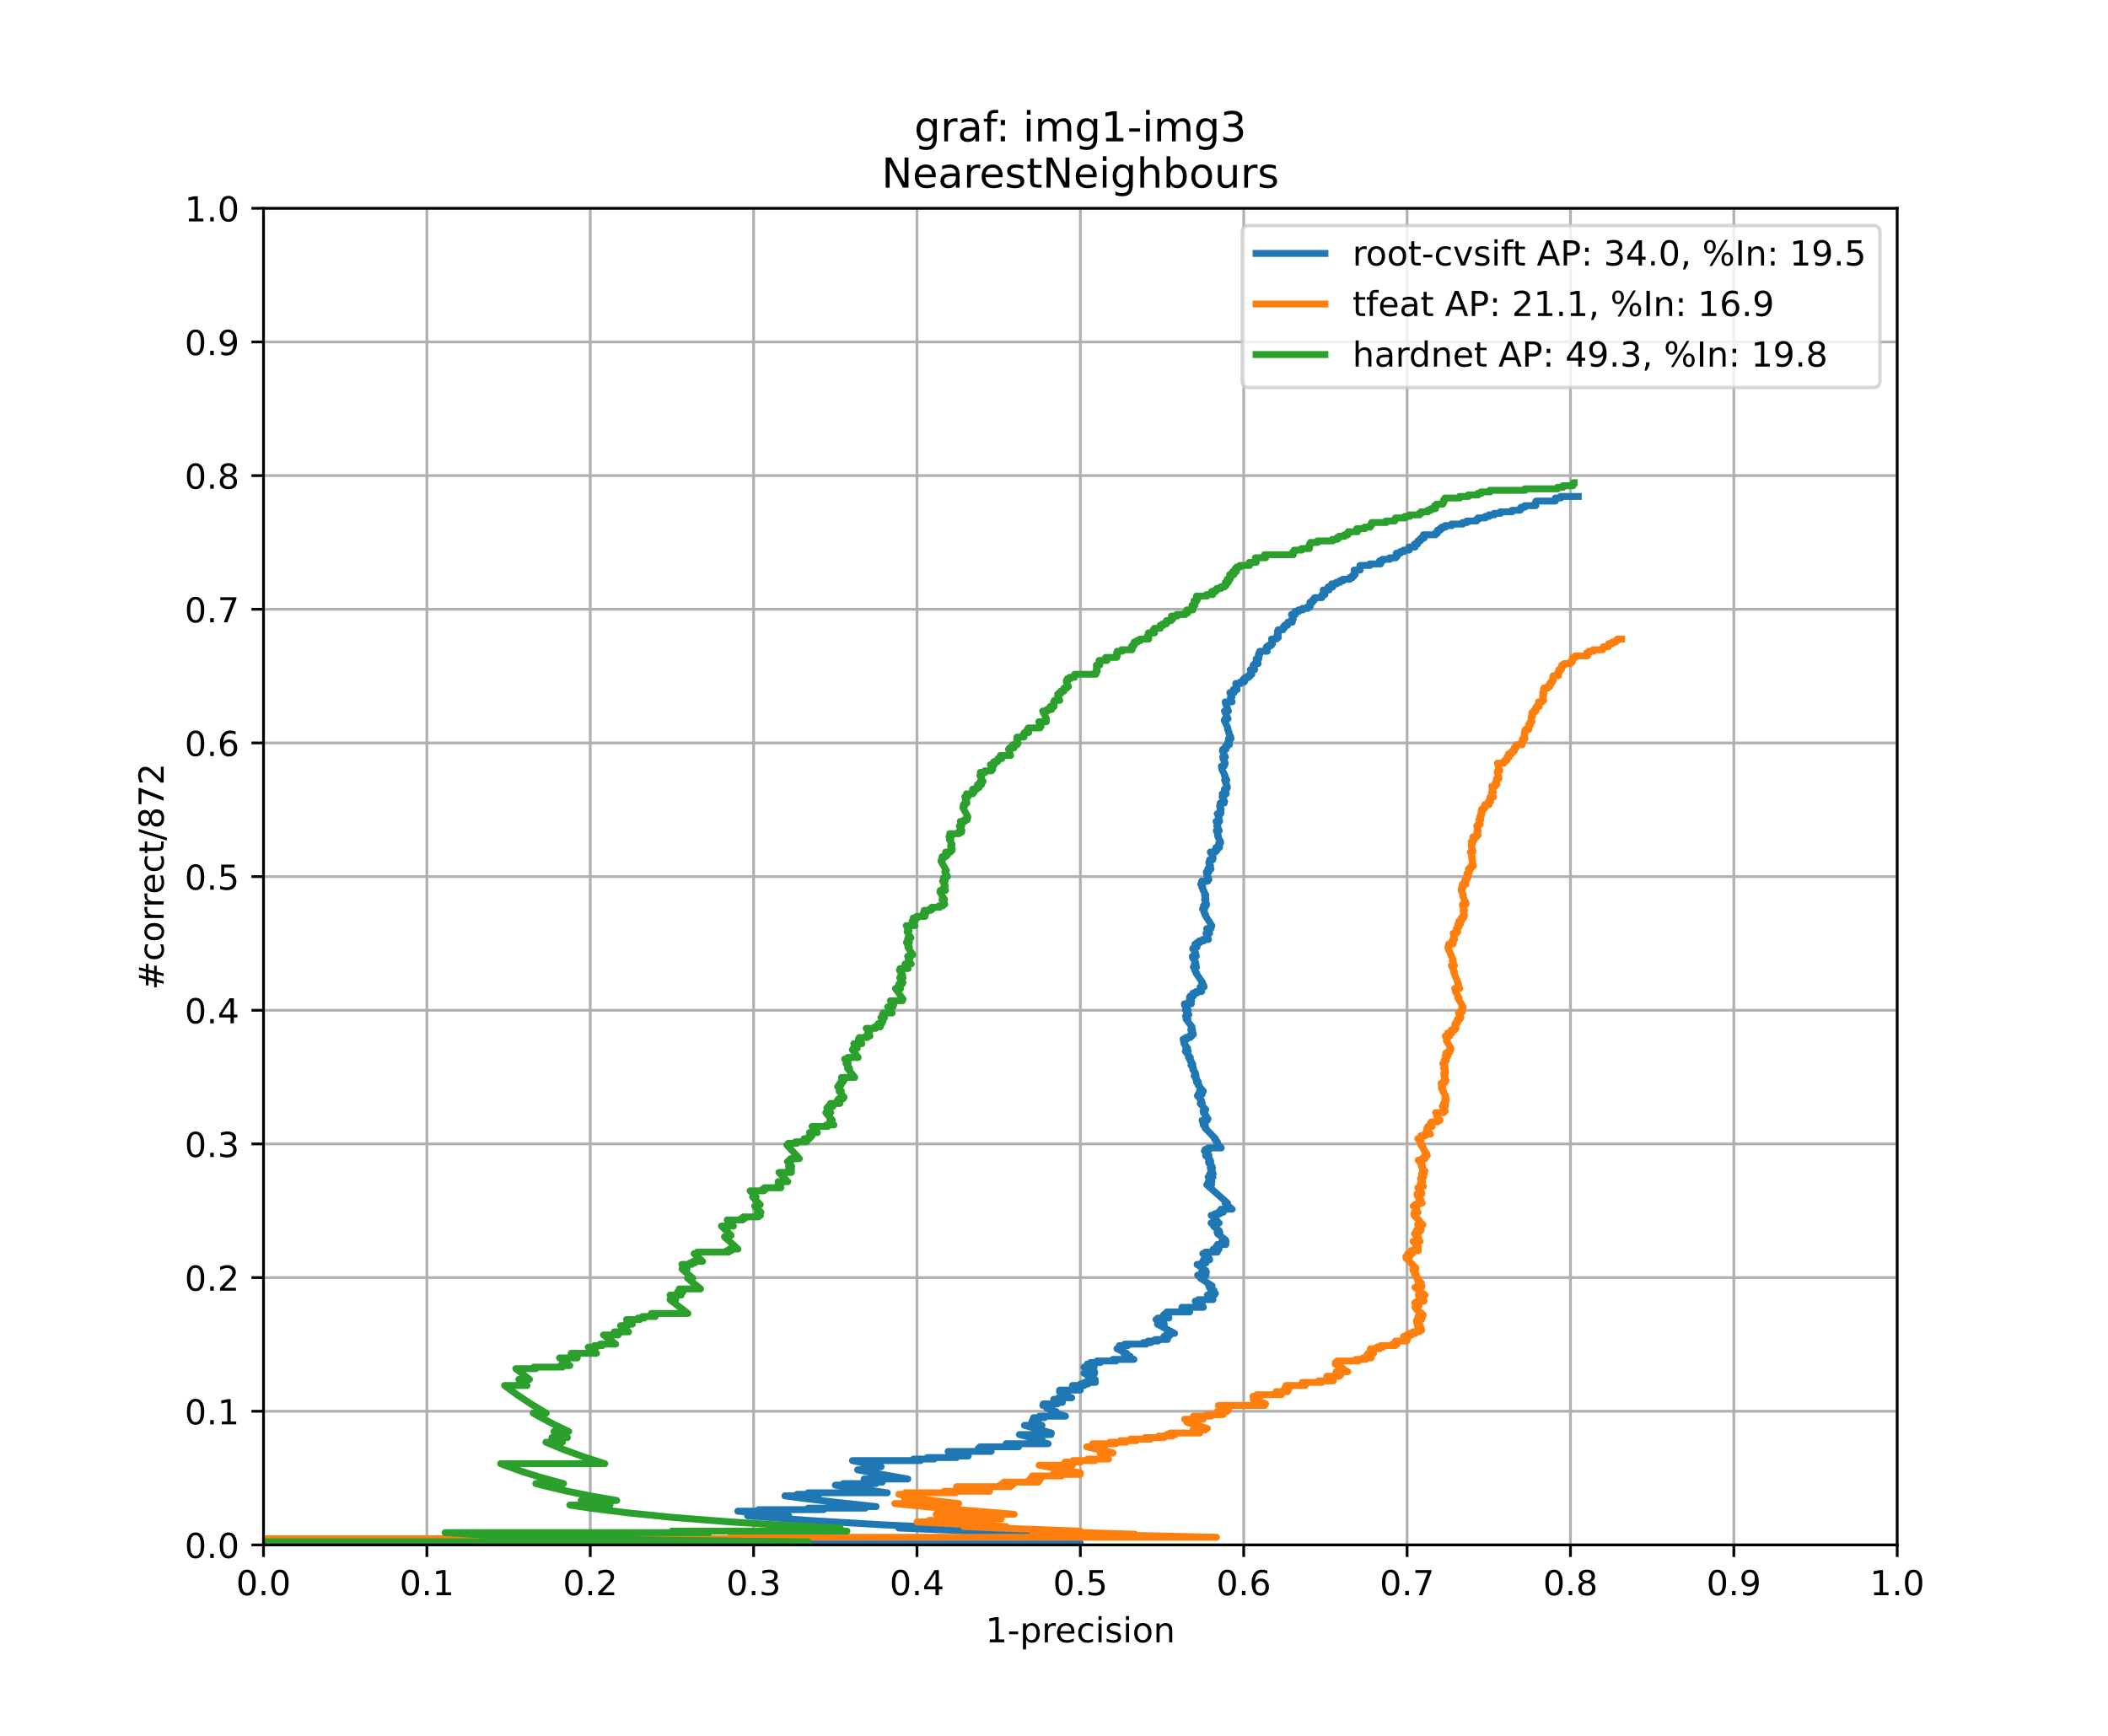 <?xml version="1.0" encoding="utf-8" standalone="no"?>
<!DOCTYPE svg PUBLIC "-//W3C//DTD SVG 1.1//EN"
  "http://www.w3.org/Graphics/SVG/1.1/DTD/svg11.dtd">
<!-- Created with matplotlib (https://matplotlib.org/) -->
<svg height="504pt" version="1.1" viewBox="0 0 612 504" width="612pt" xmlns="http://www.w3.org/2000/svg" xmlns:xlink="http://www.w3.org/1999/xlink">
 <defs>
  <style type="text/css">
*{stroke-linecap:butt;stroke-linejoin:round;}
  </style>
 </defs>
 <g id="figure_1">
  <g id="patch_1">
   <path d="M 0 504 
L 612 504 
L 612 0 
L 0 0 
z
" style="fill:#ffffff;"/>
  </g>
  <g id="axes_1">
   <g id="patch_2">
    <path d="M 76.5 448.56 
L 550.8 448.56 
L 550.8 60.48 
L 76.5 60.48 
z
" style="fill:#ffffff;"/>
   </g>
   <g id="matplotlib.axis_1">
    <g id="xtick_1">
     <g id="line2d_1">
      <path clip-path="url(#p659128dd21)" d="M 76.5 448.56 
L 76.5 60.48 
" style="fill:none;stroke:#b0b0b0;stroke-linecap:square;stroke-width:0.8;"/>
     </g>
     <g id="line2d_2">
      <defs>
       <path d="M 0 0 
L 0 3.5 
" id="m76ba76bf8a" style="stroke:#000000;stroke-width:0.8;"/>
      </defs>
      <g>
       <use style="stroke:#000000;stroke-width:0.8;" x="76.5" xlink:href="#m76ba76bf8a" y="448.56"/>
      </g>
     </g>
     <g id="text_1">
      <!-- 0.0 -->
      <defs>
       <path d="M 31.781 66.406 
Q 24.172 66.406 20.328 58.906 
Q 16.5 51.422 16.5 36.375 
Q 16.5 21.391 20.328 13.891 
Q 24.172 6.391 31.781 6.391 
Q 39.453 6.391 43.281 13.891 
Q 47.125 21.391 47.125 36.375 
Q 47.125 51.422 43.281 58.906 
Q 39.453 66.406 31.781 66.406 
z
M 31.781 74.219 
Q 44.047 74.219 50.516 64.516 
Q 56.984 54.828 56.984 36.375 
Q 56.984 17.969 50.516 8.266 
Q 44.047 -1.422 31.781 -1.422 
Q 19.531 -1.422 13.062 8.266 
Q 6.594 17.969 6.594 36.375 
Q 6.594 54.828 13.062 64.516 
Q 19.531 74.219 31.781 74.219 
z
" id="DejaVuSans-48"/>
       <path d="M 10.688 12.406 
L 21 12.406 
L 21 0 
L 10.688 0 
z
" id="DejaVuSans-46"/>
      </defs>
      <g transform="translate(68.548 463.158)scale(0.1 -0.1)">
       <use xlink:href="#DejaVuSans-48"/>
       <use x="63.623" xlink:href="#DejaVuSans-46"/>
       <use x="95.41" xlink:href="#DejaVuSans-48"/>
      </g>
     </g>
    </g>
    <g id="xtick_2">
     <g id="line2d_3">
      <path clip-path="url(#p659128dd21)" d="M 123.93 448.56 
L 123.93 60.48 
" style="fill:none;stroke:#b0b0b0;stroke-linecap:square;stroke-width:0.8;"/>
     </g>
     <g id="line2d_4">
      <g>
       <use style="stroke:#000000;stroke-width:0.8;" x="123.93" xlink:href="#m76ba76bf8a" y="448.56"/>
      </g>
     </g>
     <g id="text_2">
      <!-- 0.1 -->
      <defs>
       <path d="M 12.406 8.297 
L 28.516 8.297 
L 28.516 63.922 
L 10.984 60.406 
L 10.984 69.391 
L 28.422 72.906 
L 38.281 72.906 
L 38.281 8.297 
L 54.391 8.297 
L 54.391 0 
L 12.406 0 
z
" id="DejaVuSans-49"/>
      </defs>
      <g transform="translate(115.978 463.158)scale(0.1 -0.1)">
       <use xlink:href="#DejaVuSans-48"/>
       <use x="63.623" xlink:href="#DejaVuSans-46"/>
       <use x="95.41" xlink:href="#DejaVuSans-49"/>
      </g>
     </g>
    </g>
    <g id="xtick_3">
     <g id="line2d_5">
      <path clip-path="url(#p659128dd21)" d="M 171.36 448.56 
L 171.36 60.48 
" style="fill:none;stroke:#b0b0b0;stroke-linecap:square;stroke-width:0.8;"/>
     </g>
     <g id="line2d_6">
      <g>
       <use style="stroke:#000000;stroke-width:0.8;" x="171.36" xlink:href="#m76ba76bf8a" y="448.56"/>
      </g>
     </g>
     <g id="text_3">
      <!-- 0.2 -->
      <defs>
       <path d="M 19.188 8.297 
L 53.609 8.297 
L 53.609 0 
L 7.328 0 
L 7.328 8.297 
Q 12.938 14.109 22.625 23.891 
Q 32.328 33.688 34.812 36.531 
Q 39.547 41.844 41.422 45.531 
Q 43.312 49.219 43.312 52.781 
Q 43.312 58.594 39.234 62.25 
Q 35.156 65.922 28.609 65.922 
Q 23.969 65.922 18.812 64.312 
Q 13.672 62.703 7.812 59.422 
L 7.812 69.391 
Q 13.766 71.781 18.938 73 
Q 24.125 74.219 28.422 74.219 
Q 39.75 74.219 46.484 68.547 
Q 53.219 62.891 53.219 53.422 
Q 53.219 48.922 51.531 44.891 
Q 49.859 40.875 45.406 35.406 
Q 44.188 33.984 37.641 27.219 
Q 31.109 20.453 19.188 8.297 
z
" id="DejaVuSans-50"/>
      </defs>
      <g transform="translate(163.408 463.158)scale(0.1 -0.1)">
       <use xlink:href="#DejaVuSans-48"/>
       <use x="63.623" xlink:href="#DejaVuSans-46"/>
       <use x="95.41" xlink:href="#DejaVuSans-50"/>
      </g>
     </g>
    </g>
    <g id="xtick_4">
     <g id="line2d_7">
      <path clip-path="url(#p659128dd21)" d="M 218.79 448.56 
L 218.79 60.48 
" style="fill:none;stroke:#b0b0b0;stroke-linecap:square;stroke-width:0.8;"/>
     </g>
     <g id="line2d_8">
      <g>
       <use style="stroke:#000000;stroke-width:0.8;" x="218.79" xlink:href="#m76ba76bf8a" y="448.56"/>
      </g>
     </g>
     <g id="text_4">
      <!-- 0.3 -->
      <defs>
       <path d="M 40.578 39.312 
Q 47.656 37.797 51.625 33 
Q 55.609 28.219 55.609 21.188 
Q 55.609 10.406 48.188 4.484 
Q 40.766 -1.422 27.094 -1.422 
Q 22.516 -1.422 17.656 -0.516 
Q 12.797 0.391 7.625 2.203 
L 7.625 11.719 
Q 11.719 9.328 16.594 8.109 
Q 21.484 6.891 26.812 6.891 
Q 36.078 6.891 40.938 10.547 
Q 45.797 14.203 45.797 21.188 
Q 45.797 27.641 41.281 31.266 
Q 36.766 34.906 28.719 34.906 
L 20.219 34.906 
L 20.219 43.016 
L 29.109 43.016 
Q 36.375 43.016 40.234 45.922 
Q 44.094 48.828 44.094 54.297 
Q 44.094 59.906 40.109 62.906 
Q 36.141 65.922 28.719 65.922 
Q 24.656 65.922 20.016 65.031 
Q 15.375 64.156 9.812 62.312 
L 9.812 71.094 
Q 15.438 72.656 20.344 73.438 
Q 25.25 74.219 29.594 74.219 
Q 40.828 74.219 47.359 69.109 
Q 53.906 64.016 53.906 55.328 
Q 53.906 49.266 50.438 45.094 
Q 46.969 40.922 40.578 39.312 
z
" id="DejaVuSans-51"/>
      </defs>
      <g transform="translate(210.838 463.158)scale(0.1 -0.1)">
       <use xlink:href="#DejaVuSans-48"/>
       <use x="63.623" xlink:href="#DejaVuSans-46"/>
       <use x="95.41" xlink:href="#DejaVuSans-51"/>
      </g>
     </g>
    </g>
    <g id="xtick_5">
     <g id="line2d_9">
      <path clip-path="url(#p659128dd21)" d="M 266.22 448.56 
L 266.22 60.48 
" style="fill:none;stroke:#b0b0b0;stroke-linecap:square;stroke-width:0.8;"/>
     </g>
     <g id="line2d_10">
      <g>
       <use style="stroke:#000000;stroke-width:0.8;" x="266.22" xlink:href="#m76ba76bf8a" y="448.56"/>
      </g>
     </g>
     <g id="text_5">
      <!-- 0.4 -->
      <defs>
       <path d="M 37.797 64.312 
L 12.891 25.391 
L 37.797 25.391 
z
M 35.203 72.906 
L 47.609 72.906 
L 47.609 25.391 
L 58.016 25.391 
L 58.016 17.188 
L 47.609 17.188 
L 47.609 0 
L 37.797 0 
L 37.797 17.188 
L 4.891 17.188 
L 4.891 26.703 
z
" id="DejaVuSans-52"/>
      </defs>
      <g transform="translate(258.268 463.158)scale(0.1 -0.1)">
       <use xlink:href="#DejaVuSans-48"/>
       <use x="63.623" xlink:href="#DejaVuSans-46"/>
       <use x="95.41" xlink:href="#DejaVuSans-52"/>
      </g>
     </g>
    </g>
    <g id="xtick_6">
     <g id="line2d_11">
      <path clip-path="url(#p659128dd21)" d="M 313.65 448.56 
L 313.65 60.48 
" style="fill:none;stroke:#b0b0b0;stroke-linecap:square;stroke-width:0.8;"/>
     </g>
     <g id="line2d_12">
      <g>
       <use style="stroke:#000000;stroke-width:0.8;" x="313.65" xlink:href="#m76ba76bf8a" y="448.56"/>
      </g>
     </g>
     <g id="text_6">
      <!-- 0.5 -->
      <defs>
       <path d="M 10.797 72.906 
L 49.516 72.906 
L 49.516 64.594 
L 19.828 64.594 
L 19.828 46.734 
Q 21.969 47.469 24.109 47.828 
Q 26.266 48.188 28.422 48.188 
Q 40.625 48.188 47.75 41.5 
Q 54.891 34.812 54.891 23.391 
Q 54.891 11.625 47.562 5.094 
Q 40.234 -1.422 26.906 -1.422 
Q 22.312 -1.422 17.547 -0.641 
Q 12.797 0.141 7.719 1.703 
L 7.719 11.625 
Q 12.109 9.234 16.797 8.062 
Q 21.484 6.891 26.703 6.891 
Q 35.156 6.891 40.078 11.328 
Q 45.016 15.766 45.016 23.391 
Q 45.016 31 40.078 35.438 
Q 35.156 39.891 26.703 39.891 
Q 22.75 39.891 18.812 39.016 
Q 14.891 38.141 10.797 36.281 
z
" id="DejaVuSans-53"/>
      </defs>
      <g transform="translate(305.698 463.158)scale(0.1 -0.1)">
       <use xlink:href="#DejaVuSans-48"/>
       <use x="63.623" xlink:href="#DejaVuSans-46"/>
       <use x="95.41" xlink:href="#DejaVuSans-53"/>
      </g>
     </g>
    </g>
    <g id="xtick_7">
     <g id="line2d_13">
      <path clip-path="url(#p659128dd21)" d="M 361.08 448.56 
L 361.08 60.48 
" style="fill:none;stroke:#b0b0b0;stroke-linecap:square;stroke-width:0.8;"/>
     </g>
     <g id="line2d_14">
      <g>
       <use style="stroke:#000000;stroke-width:0.8;" x="361.08" xlink:href="#m76ba76bf8a" y="448.56"/>
      </g>
     </g>
     <g id="text_7">
      <!-- 0.6 -->
      <defs>
       <path d="M 33.016 40.375 
Q 26.375 40.375 22.484 35.828 
Q 18.609 31.297 18.609 23.391 
Q 18.609 15.531 22.484 10.953 
Q 26.375 6.391 33.016 6.391 
Q 39.656 6.391 43.531 10.953 
Q 47.406 15.531 47.406 23.391 
Q 47.406 31.297 43.531 35.828 
Q 39.656 40.375 33.016 40.375 
z
M 52.594 71.297 
L 52.594 62.312 
Q 48.875 64.062 45.094 64.984 
Q 41.312 65.922 37.594 65.922 
Q 27.828 65.922 22.672 59.328 
Q 17.531 52.734 16.797 39.406 
Q 19.672 43.656 24.016 45.922 
Q 28.375 48.188 33.594 48.188 
Q 44.578 48.188 50.953 41.516 
Q 57.328 34.859 57.328 23.391 
Q 57.328 12.156 50.688 5.359 
Q 44.047 -1.422 33.016 -1.422 
Q 20.359 -1.422 13.672 8.266 
Q 6.984 17.969 6.984 36.375 
Q 6.984 53.656 15.188 63.938 
Q 23.391 74.219 37.203 74.219 
Q 40.922 74.219 44.703 73.484 
Q 48.484 72.75 52.594 71.297 
z
" id="DejaVuSans-54"/>
      </defs>
      <g transform="translate(353.128 463.158)scale(0.1 -0.1)">
       <use xlink:href="#DejaVuSans-48"/>
       <use x="63.623" xlink:href="#DejaVuSans-46"/>
       <use x="95.41" xlink:href="#DejaVuSans-54"/>
      </g>
     </g>
    </g>
    <g id="xtick_8">
     <g id="line2d_15">
      <path clip-path="url(#p659128dd21)" d="M 408.51 448.56 
L 408.51 60.48 
" style="fill:none;stroke:#b0b0b0;stroke-linecap:square;stroke-width:0.8;"/>
     </g>
     <g id="line2d_16">
      <g>
       <use style="stroke:#000000;stroke-width:0.8;" x="408.51" xlink:href="#m76ba76bf8a" y="448.56"/>
      </g>
     </g>
     <g id="text_8">
      <!-- 0.7 -->
      <defs>
       <path d="M 8.203 72.906 
L 55.078 72.906 
L 55.078 68.703 
L 28.609 0 
L 18.312 0 
L 43.219 64.594 
L 8.203 64.594 
z
" id="DejaVuSans-55"/>
      </defs>
      <g transform="translate(400.558 463.158)scale(0.1 -0.1)">
       <use xlink:href="#DejaVuSans-48"/>
       <use x="63.623" xlink:href="#DejaVuSans-46"/>
       <use x="95.41" xlink:href="#DejaVuSans-55"/>
      </g>
     </g>
    </g>
    <g id="xtick_9">
     <g id="line2d_17">
      <path clip-path="url(#p659128dd21)" d="M 455.94 448.56 
L 455.94 60.48 
" style="fill:none;stroke:#b0b0b0;stroke-linecap:square;stroke-width:0.8;"/>
     </g>
     <g id="line2d_18">
      <g>
       <use style="stroke:#000000;stroke-width:0.8;" x="455.94" xlink:href="#m76ba76bf8a" y="448.56"/>
      </g>
     </g>
     <g id="text_9">
      <!-- 0.8 -->
      <defs>
       <path d="M 31.781 34.625 
Q 24.75 34.625 20.719 30.859 
Q 16.703 27.094 16.703 20.516 
Q 16.703 13.922 20.719 10.156 
Q 24.75 6.391 31.781 6.391 
Q 38.812 6.391 42.859 10.172 
Q 46.922 13.969 46.922 20.516 
Q 46.922 27.094 42.891 30.859 
Q 38.875 34.625 31.781 34.625 
z
M 21.922 38.812 
Q 15.578 40.375 12.031 44.719 
Q 8.5 49.078 8.5 55.328 
Q 8.5 64.062 14.719 69.141 
Q 20.953 74.219 31.781 74.219 
Q 42.672 74.219 48.875 69.141 
Q 55.078 64.062 55.078 55.328 
Q 55.078 49.078 51.531 44.719 
Q 48 40.375 41.703 38.812 
Q 48.828 37.156 52.797 32.312 
Q 56.781 27.484 56.781 20.516 
Q 56.781 9.906 50.312 4.234 
Q 43.844 -1.422 31.781 -1.422 
Q 19.734 -1.422 13.25 4.234 
Q 6.781 9.906 6.781 20.516 
Q 6.781 27.484 10.781 32.312 
Q 14.797 37.156 21.922 38.812 
z
M 18.312 54.391 
Q 18.312 48.734 21.844 45.562 
Q 25.391 42.391 31.781 42.391 
Q 38.141 42.391 41.719 45.562 
Q 45.312 48.734 45.312 54.391 
Q 45.312 60.062 41.719 63.234 
Q 38.141 66.406 31.781 66.406 
Q 25.391 66.406 21.844 63.234 
Q 18.312 60.062 18.312 54.391 
z
" id="DejaVuSans-56"/>
      </defs>
      <g transform="translate(447.988 463.158)scale(0.1 -0.1)">
       <use xlink:href="#DejaVuSans-48"/>
       <use x="63.623" xlink:href="#DejaVuSans-46"/>
       <use x="95.41" xlink:href="#DejaVuSans-56"/>
      </g>
     </g>
    </g>
    <g id="xtick_10">
     <g id="line2d_19">
      <path clip-path="url(#p659128dd21)" d="M 503.37 448.56 
L 503.37 60.48 
" style="fill:none;stroke:#b0b0b0;stroke-linecap:square;stroke-width:0.8;"/>
     </g>
     <g id="line2d_20">
      <g>
       <use style="stroke:#000000;stroke-width:0.8;" x="503.37" xlink:href="#m76ba76bf8a" y="448.56"/>
      </g>
     </g>
     <g id="text_10">
      <!-- 0.9 -->
      <defs>
       <path d="M 10.984 1.516 
L 10.984 10.5 
Q 14.703 8.734 18.5 7.812 
Q 22.312 6.891 25.984 6.891 
Q 35.75 6.891 40.891 13.453 
Q 46.047 20.016 46.781 33.406 
Q 43.953 29.203 39.594 26.953 
Q 35.25 24.703 29.984 24.703 
Q 19.047 24.703 12.672 31.312 
Q 6.297 37.938 6.297 49.422 
Q 6.297 60.641 12.938 67.422 
Q 19.578 74.219 30.609 74.219 
Q 43.266 74.219 49.922 64.516 
Q 56.594 54.828 56.594 36.375 
Q 56.594 19.141 48.406 8.859 
Q 40.234 -1.422 26.422 -1.422 
Q 22.703 -1.422 18.891 -0.688 
Q 15.094 0.047 10.984 1.516 
z
M 30.609 32.422 
Q 37.25 32.422 41.125 36.953 
Q 45.016 41.5 45.016 49.422 
Q 45.016 57.281 41.125 61.844 
Q 37.25 66.406 30.609 66.406 
Q 23.969 66.406 20.094 61.844 
Q 16.219 57.281 16.219 49.422 
Q 16.219 41.5 20.094 36.953 
Q 23.969 32.422 30.609 32.422 
z
" id="DejaVuSans-57"/>
      </defs>
      <g transform="translate(495.418 463.158)scale(0.1 -0.1)">
       <use xlink:href="#DejaVuSans-48"/>
       <use x="63.623" xlink:href="#DejaVuSans-46"/>
       <use x="95.41" xlink:href="#DejaVuSans-57"/>
      </g>
     </g>
    </g>
    <g id="xtick_11">
     <g id="line2d_21">
      <path clip-path="url(#p659128dd21)" d="M 550.8 448.56 
L 550.8 60.48 
" style="fill:none;stroke:#b0b0b0;stroke-linecap:square;stroke-width:0.8;"/>
     </g>
     <g id="line2d_22">
      <g>
       <use style="stroke:#000000;stroke-width:0.8;" x="550.8" xlink:href="#m76ba76bf8a" y="448.56"/>
      </g>
     </g>
     <g id="text_11">
      <!-- 1.0 -->
      <g transform="translate(542.848 463.158)scale(0.1 -0.1)">
       <use xlink:href="#DejaVuSans-49"/>
       <use x="63.623" xlink:href="#DejaVuSans-46"/>
       <use x="95.41" xlink:href="#DejaVuSans-48"/>
      </g>
     </g>
    </g>
    <g id="text_12">
     <!-- 1-precision -->
     <defs>
      <path d="M 4.891 31.391 
L 31.203 31.391 
L 31.203 23.391 
L 4.891 23.391 
z
" id="DejaVuSans-45"/>
      <path d="M 18.109 8.203 
L 18.109 -20.797 
L 9.078 -20.797 
L 9.078 54.688 
L 18.109 54.688 
L 18.109 46.391 
Q 20.953 51.266 25.266 53.625 
Q 29.594 56 35.594 56 
Q 45.562 56 51.781 48.094 
Q 58.016 40.188 58.016 27.297 
Q 58.016 14.406 51.781 6.484 
Q 45.562 -1.422 35.594 -1.422 
Q 29.594 -1.422 25.266 0.953 
Q 20.953 3.328 18.109 8.203 
z
M 48.688 27.297 
Q 48.688 37.203 44.609 42.844 
Q 40.531 48.484 33.406 48.484 
Q 26.266 48.484 22.188 42.844 
Q 18.109 37.203 18.109 27.297 
Q 18.109 17.391 22.188 11.75 
Q 26.266 6.109 33.406 6.109 
Q 40.531 6.109 44.609 11.75 
Q 48.688 17.391 48.688 27.297 
z
" id="DejaVuSans-112"/>
      <path d="M 41.109 46.297 
Q 39.594 47.172 37.812 47.578 
Q 36.031 48 33.891 48 
Q 26.266 48 22.188 43.047 
Q 18.109 38.094 18.109 28.812 
L 18.109 0 
L 9.078 0 
L 9.078 54.688 
L 18.109 54.688 
L 18.109 46.188 
Q 20.953 51.172 25.484 53.578 
Q 30.031 56 36.531 56 
Q 37.453 56 38.578 55.875 
Q 39.703 55.766 41.062 55.516 
z
" id="DejaVuSans-114"/>
      <path d="M 56.203 29.594 
L 56.203 25.203 
L 14.891 25.203 
Q 15.484 15.922 20.484 11.062 
Q 25.484 6.203 34.422 6.203 
Q 39.594 6.203 44.453 7.469 
Q 49.312 8.734 54.109 11.281 
L 54.109 2.781 
Q 49.266 0.734 44.188 -0.344 
Q 39.109 -1.422 33.891 -1.422 
Q 20.797 -1.422 13.156 6.188 
Q 5.516 13.812 5.516 26.812 
Q 5.516 40.234 12.766 48.109 
Q 20.016 56 32.328 56 
Q 43.359 56 49.781 48.891 
Q 56.203 41.797 56.203 29.594 
z
M 47.219 32.234 
Q 47.125 39.594 43.094 43.984 
Q 39.062 48.391 32.422 48.391 
Q 24.906 48.391 20.391 44.141 
Q 15.875 39.891 15.188 32.172 
z
" id="DejaVuSans-101"/>
      <path d="M 48.781 52.594 
L 48.781 44.188 
Q 44.969 46.297 41.141 47.344 
Q 37.312 48.391 33.406 48.391 
Q 24.656 48.391 19.812 42.844 
Q 14.984 37.312 14.984 27.297 
Q 14.984 17.281 19.812 11.734 
Q 24.656 6.203 33.406 6.203 
Q 37.312 6.203 41.141 7.25 
Q 44.969 8.297 48.781 10.406 
L 48.781 2.094 
Q 45.016 0.344 40.984 -0.531 
Q 36.969 -1.422 32.422 -1.422 
Q 20.062 -1.422 12.781 6.344 
Q 5.516 14.109 5.516 27.297 
Q 5.516 40.672 12.859 48.328 
Q 20.219 56 33.016 56 
Q 37.156 56 41.109 55.141 
Q 45.062 54.297 48.781 52.594 
z
" id="DejaVuSans-99"/>
      <path d="M 9.422 54.688 
L 18.406 54.688 
L 18.406 0 
L 9.422 0 
z
M 9.422 75.984 
L 18.406 75.984 
L 18.406 64.594 
L 9.422 64.594 
z
" id="DejaVuSans-105"/>
      <path d="M 44.281 53.078 
L 44.281 44.578 
Q 40.484 46.531 36.375 47.5 
Q 32.281 48.484 27.875 48.484 
Q 21.188 48.484 17.844 46.438 
Q 14.5 44.391 14.5 40.281 
Q 14.5 37.156 16.891 35.375 
Q 19.281 33.594 26.516 31.984 
L 29.594 31.297 
Q 39.156 29.25 43.188 25.516 
Q 47.219 21.781 47.219 15.094 
Q 47.219 7.469 41.188 3.016 
Q 35.156 -1.422 24.609 -1.422 
Q 20.219 -1.422 15.453 -0.562 
Q 10.688 0.297 5.422 2 
L 5.422 11.281 
Q 10.406 8.688 15.234 7.391 
Q 20.062 6.109 24.812 6.109 
Q 31.156 6.109 34.562 8.281 
Q 37.984 10.453 37.984 14.406 
Q 37.984 18.062 35.516 20.016 
Q 33.062 21.969 24.703 23.781 
L 21.578 24.516 
Q 13.234 26.266 9.516 29.906 
Q 5.812 33.547 5.812 39.891 
Q 5.812 47.609 11.281 51.797 
Q 16.75 56 26.812 56 
Q 31.781 56 36.172 55.266 
Q 40.578 54.547 44.281 53.078 
z
" id="DejaVuSans-115"/>
      <path d="M 30.609 48.391 
Q 23.391 48.391 19.188 42.75 
Q 14.984 37.109 14.984 27.297 
Q 14.984 17.484 19.156 11.844 
Q 23.344 6.203 30.609 6.203 
Q 37.797 6.203 41.984 11.859 
Q 46.188 17.531 46.188 27.297 
Q 46.188 37.016 41.984 42.703 
Q 37.797 48.391 30.609 48.391 
z
M 30.609 56 
Q 42.328 56 49.016 48.375 
Q 55.719 40.766 55.719 27.297 
Q 55.719 13.875 49.016 6.219 
Q 42.328 -1.422 30.609 -1.422 
Q 18.844 -1.422 12.172 6.219 
Q 5.516 13.875 5.516 27.297 
Q 5.516 40.766 12.172 48.375 
Q 18.844 56 30.609 56 
z
" id="DejaVuSans-111"/>
      <path d="M 54.891 33.016 
L 54.891 0 
L 45.906 0 
L 45.906 32.719 
Q 45.906 40.484 42.875 44.328 
Q 39.844 48.188 33.797 48.188 
Q 26.516 48.188 22.312 43.547 
Q 18.109 38.922 18.109 30.906 
L 18.109 0 
L 9.078 0 
L 9.078 54.688 
L 18.109 54.688 
L 18.109 46.188 
Q 21.344 51.125 25.703 53.562 
Q 30.078 56 35.797 56 
Q 45.219 56 50.047 50.172 
Q 54.891 44.344 54.891 33.016 
z
" id="DejaVuSans-110"/>
     </defs>
     <g transform="translate(286.111 476.837)scale(0.1 -0.1)">
      <use xlink:href="#DejaVuSans-49"/>
      <use x="63.623" xlink:href="#DejaVuSans-45"/>
      <use x="99.707" xlink:href="#DejaVuSans-112"/>
      <use x="163.184" xlink:href="#DejaVuSans-114"/>
      <use x="202.047" xlink:href="#DejaVuSans-101"/>
      <use x="263.57" xlink:href="#DejaVuSans-99"/>
      <use x="318.551" xlink:href="#DejaVuSans-105"/>
      <use x="346.334" xlink:href="#DejaVuSans-115"/>
      <use x="398.434" xlink:href="#DejaVuSans-105"/>
      <use x="426.217" xlink:href="#DejaVuSans-111"/>
      <use x="487.398" xlink:href="#DejaVuSans-110"/>
     </g>
    </g>
   </g>
   <g id="matplotlib.axis_2">
    <g id="ytick_1">
     <g id="line2d_23">
      <path clip-path="url(#p659128dd21)" d="M 76.5 448.56 
L 550.8 448.56 
" style="fill:none;stroke:#b0b0b0;stroke-linecap:square;stroke-width:0.8;"/>
     </g>
     <g id="line2d_24">
      <defs>
       <path d="M 0 0 
L -3.5 0 
" id="mab6afef8b3" style="stroke:#000000;stroke-width:0.8;"/>
      </defs>
      <g>
       <use style="stroke:#000000;stroke-width:0.8;" x="76.5" xlink:href="#mab6afef8b3" y="448.56"/>
      </g>
     </g>
     <g id="text_13">
      <!-- 0.0 -->
      <g transform="translate(53.597 452.359)scale(0.1 -0.1)">
       <use xlink:href="#DejaVuSans-48"/>
       <use x="63.623" xlink:href="#DejaVuSans-46"/>
       <use x="95.41" xlink:href="#DejaVuSans-48"/>
      </g>
     </g>
    </g>
    <g id="ytick_2">
     <g id="line2d_25">
      <path clip-path="url(#p659128dd21)" d="M 76.5 409.752 
L 550.8 409.752 
" style="fill:none;stroke:#b0b0b0;stroke-linecap:square;stroke-width:0.8;"/>
     </g>
     <g id="line2d_26">
      <g>
       <use style="stroke:#000000;stroke-width:0.8;" x="76.5" xlink:href="#mab6afef8b3" y="409.752"/>
      </g>
     </g>
     <g id="text_14">
      <!-- 0.1 -->
      <g transform="translate(53.597 413.551)scale(0.1 -0.1)">
       <use xlink:href="#DejaVuSans-48"/>
       <use x="63.623" xlink:href="#DejaVuSans-46"/>
       <use x="95.41" xlink:href="#DejaVuSans-49"/>
      </g>
     </g>
    </g>
    <g id="ytick_3">
     <g id="line2d_27">
      <path clip-path="url(#p659128dd21)" d="M 76.5 370.944 
L 550.8 370.944 
" style="fill:none;stroke:#b0b0b0;stroke-linecap:square;stroke-width:0.8;"/>
     </g>
     <g id="line2d_28">
      <g>
       <use style="stroke:#000000;stroke-width:0.8;" x="76.5" xlink:href="#mab6afef8b3" y="370.944"/>
      </g>
     </g>
     <g id="text_15">
      <!-- 0.2 -->
      <g transform="translate(53.597 374.743)scale(0.1 -0.1)">
       <use xlink:href="#DejaVuSans-48"/>
       <use x="63.623" xlink:href="#DejaVuSans-46"/>
       <use x="95.41" xlink:href="#DejaVuSans-50"/>
      </g>
     </g>
    </g>
    <g id="ytick_4">
     <g id="line2d_29">
      <path clip-path="url(#p659128dd21)" d="M 76.5 332.136 
L 550.8 332.136 
" style="fill:none;stroke:#b0b0b0;stroke-linecap:square;stroke-width:0.8;"/>
     </g>
     <g id="line2d_30">
      <g>
       <use style="stroke:#000000;stroke-width:0.8;" x="76.5" xlink:href="#mab6afef8b3" y="332.136"/>
      </g>
     </g>
     <g id="text_16">
      <!-- 0.3 -->
      <g transform="translate(53.597 335.935)scale(0.1 -0.1)">
       <use xlink:href="#DejaVuSans-48"/>
       <use x="63.623" xlink:href="#DejaVuSans-46"/>
       <use x="95.41" xlink:href="#DejaVuSans-51"/>
      </g>
     </g>
    </g>
    <g id="ytick_5">
     <g id="line2d_31">
      <path clip-path="url(#p659128dd21)" d="M 76.5 293.328 
L 550.8 293.328 
" style="fill:none;stroke:#b0b0b0;stroke-linecap:square;stroke-width:0.8;"/>
     </g>
     <g id="line2d_32">
      <g>
       <use style="stroke:#000000;stroke-width:0.8;" x="76.5" xlink:href="#mab6afef8b3" y="293.328"/>
      </g>
     </g>
     <g id="text_17">
      <!-- 0.4 -->
      <g transform="translate(53.597 297.127)scale(0.1 -0.1)">
       <use xlink:href="#DejaVuSans-48"/>
       <use x="63.623" xlink:href="#DejaVuSans-46"/>
       <use x="95.41" xlink:href="#DejaVuSans-52"/>
      </g>
     </g>
    </g>
    <g id="ytick_6">
     <g id="line2d_33">
      <path clip-path="url(#p659128dd21)" d="M 76.5 254.52 
L 550.8 254.52 
" style="fill:none;stroke:#b0b0b0;stroke-linecap:square;stroke-width:0.8;"/>
     </g>
     <g id="line2d_34">
      <g>
       <use style="stroke:#000000;stroke-width:0.8;" x="76.5" xlink:href="#mab6afef8b3" y="254.52"/>
      </g>
     </g>
     <g id="text_18">
      <!-- 0.5 -->
      <g transform="translate(53.597 258.319)scale(0.1 -0.1)">
       <use xlink:href="#DejaVuSans-48"/>
       <use x="63.623" xlink:href="#DejaVuSans-46"/>
       <use x="95.41" xlink:href="#DejaVuSans-53"/>
      </g>
     </g>
    </g>
    <g id="ytick_7">
     <g id="line2d_35">
      <path clip-path="url(#p659128dd21)" d="M 76.5 215.712 
L 550.8 215.712 
" style="fill:none;stroke:#b0b0b0;stroke-linecap:square;stroke-width:0.8;"/>
     </g>
     <g id="line2d_36">
      <g>
       <use style="stroke:#000000;stroke-width:0.8;" x="76.5" xlink:href="#mab6afef8b3" y="215.712"/>
      </g>
     </g>
     <g id="text_19">
      <!-- 0.6 -->
      <g transform="translate(53.597 219.511)scale(0.1 -0.1)">
       <use xlink:href="#DejaVuSans-48"/>
       <use x="63.623" xlink:href="#DejaVuSans-46"/>
       <use x="95.41" xlink:href="#DejaVuSans-54"/>
      </g>
     </g>
    </g>
    <g id="ytick_8">
     <g id="line2d_37">
      <path clip-path="url(#p659128dd21)" d="M 76.5 176.904 
L 550.8 176.904 
" style="fill:none;stroke:#b0b0b0;stroke-linecap:square;stroke-width:0.8;"/>
     </g>
     <g id="line2d_38">
      <g>
       <use style="stroke:#000000;stroke-width:0.8;" x="76.5" xlink:href="#mab6afef8b3" y="176.904"/>
      </g>
     </g>
     <g id="text_20">
      <!-- 0.7 -->
      <g transform="translate(53.597 180.703)scale(0.1 -0.1)">
       <use xlink:href="#DejaVuSans-48"/>
       <use x="63.623" xlink:href="#DejaVuSans-46"/>
       <use x="95.41" xlink:href="#DejaVuSans-55"/>
      </g>
     </g>
    </g>
    <g id="ytick_9">
     <g id="line2d_39">
      <path clip-path="url(#p659128dd21)" d="M 76.5 138.096 
L 550.8 138.096 
" style="fill:none;stroke:#b0b0b0;stroke-linecap:square;stroke-width:0.8;"/>
     </g>
     <g id="line2d_40">
      <g>
       <use style="stroke:#000000;stroke-width:0.8;" x="76.5" xlink:href="#mab6afef8b3" y="138.096"/>
      </g>
     </g>
     <g id="text_21">
      <!-- 0.8 -->
      <g transform="translate(53.597 141.895)scale(0.1 -0.1)">
       <use xlink:href="#DejaVuSans-48"/>
       <use x="63.623" xlink:href="#DejaVuSans-46"/>
       <use x="95.41" xlink:href="#DejaVuSans-56"/>
      </g>
     </g>
    </g>
    <g id="ytick_10">
     <g id="line2d_41">
      <path clip-path="url(#p659128dd21)" d="M 76.5 99.288 
L 550.8 99.288 
" style="fill:none;stroke:#b0b0b0;stroke-linecap:square;stroke-width:0.8;"/>
     </g>
     <g id="line2d_42">
      <g>
       <use style="stroke:#000000;stroke-width:0.8;" x="76.5" xlink:href="#mab6afef8b3" y="99.288"/>
      </g>
     </g>
     <g id="text_22">
      <!-- 0.9 -->
      <g transform="translate(53.597 103.087)scale(0.1 -0.1)">
       <use xlink:href="#DejaVuSans-48"/>
       <use x="63.623" xlink:href="#DejaVuSans-46"/>
       <use x="95.41" xlink:href="#DejaVuSans-57"/>
      </g>
     </g>
    </g>
    <g id="ytick_11">
     <g id="line2d_43">
      <path clip-path="url(#p659128dd21)" d="M 76.5 60.48 
L 550.8 60.48 
" style="fill:none;stroke:#b0b0b0;stroke-linecap:square;stroke-width:0.8;"/>
     </g>
     <g id="line2d_44">
      <g>
       <use style="stroke:#000000;stroke-width:0.8;" x="76.5" xlink:href="#mab6afef8b3" y="60.48"/>
      </g>
     </g>
     <g id="text_23">
      <!-- 1.0 -->
      <g transform="translate(53.597 64.279)scale(0.1 -0.1)">
       <use xlink:href="#DejaVuSans-49"/>
       <use x="63.623" xlink:href="#DejaVuSans-46"/>
       <use x="95.41" xlink:href="#DejaVuSans-48"/>
      </g>
     </g>
    </g>
    <g id="text_24">
     <!-- #correct/872 -->
     <defs>
      <path d="M 51.125 44 
L 36.922 44 
L 32.812 27.688 
L 47.125 27.688 
z
M 43.797 71.781 
L 38.719 51.516 
L 52.984 51.516 
L 58.109 71.781 
L 65.922 71.781 
L 60.891 51.516 
L 76.125 51.516 
L 76.125 44 
L 58.984 44 
L 54.984 27.688 
L 70.516 27.688 
L 70.516 20.219 
L 53.078 20.219 
L 48 0 
L 40.188 0 
L 45.219 20.219 
L 30.906 20.219 
L 25.875 0 
L 18.016 0 
L 23.094 20.219 
L 7.719 20.219 
L 7.719 27.688 
L 24.906 27.688 
L 29 44 
L 13.281 44 
L 13.281 51.516 
L 30.906 51.516 
L 35.891 71.781 
z
" id="DejaVuSans-35"/>
      <path d="M 18.312 70.219 
L 18.312 54.688 
L 36.812 54.688 
L 36.812 47.703 
L 18.312 47.703 
L 18.312 18.016 
Q 18.312 11.328 20.141 9.422 
Q 21.969 7.516 27.594 7.516 
L 36.812 7.516 
L 36.812 0 
L 27.594 0 
Q 17.188 0 13.234 3.875 
Q 9.281 7.766 9.281 18.016 
L 9.281 47.703 
L 2.688 47.703 
L 2.688 54.688 
L 9.281 54.688 
L 9.281 70.219 
z
" id="DejaVuSans-116"/>
      <path d="M 25.391 72.906 
L 33.688 72.906 
L 8.297 -9.281 
L 0 -9.281 
z
" id="DejaVuSans-47"/>
     </defs>
     <g transform="translate(47.517 287.443)rotate(-90)scale(0.1 -0.1)">
      <use xlink:href="#DejaVuSans-35"/>
      <use x="83.789" xlink:href="#DejaVuSans-99"/>
      <use x="138.77" xlink:href="#DejaVuSans-111"/>
      <use x="199.951" xlink:href="#DejaVuSans-114"/>
      <use x="239.314" xlink:href="#DejaVuSans-114"/>
      <use x="278.178" xlink:href="#DejaVuSans-101"/>
      <use x="339.701" xlink:href="#DejaVuSans-99"/>
      <use x="394.682" xlink:href="#DejaVuSans-116"/>
      <use x="433.891" xlink:href="#DejaVuSans-47"/>
      <use x="467.582" xlink:href="#DejaVuSans-56"/>
      <use x="531.205" xlink:href="#DejaVuSans-55"/>
      <use x="594.828" xlink:href="#DejaVuSans-50"/>
     </g>
    </g>
   </g>
   <g id="line2d_45">
    <path clip-path="url(#p659128dd21)" d="M 76.5 448.115 
L 313.65 448.115 
L 234.6 447.67 
L 195.075 447.225 
L 171.36 446.78 
L 313.65 446.78 
L 287.3 446.335 
L 313.65 446.335 
L 292.091 445.89 
L 313.65 445.89 
L 279.771 445 
L 297.84 445 
L 271.8 444.11 
L 260.95 443.664 
L 276.205 443.664 
L 257.186 442.774 
L 234.6 441.439 
L 217.033 440.104 
L 228.954 440.104 
L 214.2 438.769 
L 224.719 438.769 
L 220.227 438.324 
L 239.117 438.324 
L 234.6 437.879 
L 251.242 437.879 
L 246.762 437.434 
L 254.363 437.434 
L 241.953 436.099 
L 231.163 434.764 
L 227.872 434.319 
L 234.6 434.319 
L 231.373 433.873 
L 237.762 433.873 
L 234.6 433.428 
L 257.596 433.428 
L 245.319 431.648 
L 242.505 431.203 
L 247.559 431.203 
L 244.8 430.758 
L 254.363 430.758 
L 251.626 430.313 
L 256.159 430.313 
L 250.875 429.423 
L 263.548 429.423 
L 253.572 427.643 
L 248.973 426.753 
L 252.842 426.753 
L 250.61 426.308 
L 254.363 426.308 
L 252.167 425.863 
L 255.809 425.863 
L 247.469 424.082 
L 267.251 424.082 
L 265.2 423.637 
L 271.213 423.637 
L 269.184 423.192 
L 277.718 423.192 
L 275.706 422.747 
L 281.1 422.747 
L 275.254 421.412 
L 287.779 421.412 
L 284.006 420.522 
L 286.367 420.522 
L 284.526 420.077 
L 295.714 420.077 
L 292.091 419.187 
L 304.313 419.187 
L 300.781 418.297 
L 302.705 418.297 
L 295.952 416.517 
L 305.119 416.517 
L 303.486 416.072 
L 305.24 416.072 
L 297.407 413.846 
L 302.509 413.846 
L 299.515 412.956 
L 301.168 412.956 
L 299.7 412.511 
L 301.331 412.511 
L 299.88 412.066 
L 301.488 412.066 
L 300.055 411.621 
L 303.209 411.621 
L 301.793 411.176 
L 309.338 411.176 
L 305.18 409.841 
L 306.634 409.841 
L 303.942 408.951 
L 305.377 408.951 
L 302.747 408.061 
L 304.164 408.061 
L 302.87 407.616 
L 307.026 407.616 
L 305.745 407.171 
L 308.438 407.171 
L 305.917 406.281 
L 308.55 406.281 
L 307.309 405.836 
L 311.154 405.836 
L 308.709 404.946 
L 309.964 404.946 
L 307.569 404.055 
L 308.81 404.055 
L 307.631 403.61 
L 313.65 403.61 
L 311.325 402.72 
L 312.493 402.72 
L 311.348 402.275 
L 314.785 402.275 
L 313.65 401.83 
L 315.887 401.83 
L 314.763 401.385 
L 318.042 401.385 
L 316.929 400.94 
L 318.001 400.94 
L 316.899 400.495 
L 317.962 400.495 
L 315.786 399.605 
L 316.84 399.605 
L 314.704 398.715 
L 317.811 398.715 
L 316.757 398.27 
L 317.774 398.27 
L 314.668 396.935 
L 317.669 396.935 
L 315.643 396.045 
L 317.603 396.045 
L 316.602 395.6 
L 319.482 395.6 
L 318.49 395.154 
L 324.043 395.154 
L 323.061 394.709 
L 329.216 394.709 
L 327.279 393.819 
L 328.132 393.819 
L 326.226 392.929 
L 327.074 392.929 
L 324.269 391.594 
L 325.947 391.594 
L 325.026 391.149 
L 325.856 391.149 
L 324.943 390.704 
L 327.398 390.704 
L 326.492 390.259 
L 332.788 390.259 
L 331.892 389.814 
L 334.165 389.814 
L 333.276 389.369 
L 336.236 389.369 
L 335.355 388.924 
L 338.946 388.924 
L 338.074 388.479 
L 338.778 388.479 
L 337.913 388.034 
L 339.309 388.034 
L 338.45 387.589 
L 339.829 387.589 
L 338.977 387.144 
L 341.013 387.144 
L 336.023 384.473 
L 338.03 384.473 
L 335.608 383.138 
L 336.929 383.138 
L 336.132 382.693 
L 339.365 382.693 
L 337.791 381.803 
L 339.059 381.803 
L 338.28 381.358 
L 339.534 381.358 
L 338.76 380.913 
L 345.405 380.913 
L 343.126 379.578 
L 349.385 379.578 
L 348.639 379.133 
L 349.19 379.133 
L 346.979 377.798 
L 348.618 377.798 
L 347.891 377.353 
L 352.14 377.353 
L 351.421 376.908 
L 351.94 376.908 
L 350.513 376.018 
L 352.567 376.018 
L 351.861 375.572 
L 352.873 375.572 
L 351.474 374.682 
L 352.478 374.682 
L 351.095 373.792 
L 351.594 373.792 
L 350.908 373.347 
L 351.9 373.347 
L 348.525 371.122 
L 349.02 371.122 
L 347.693 370.232 
L 350.135 370.232 
L 348.825 369.342 
L 350.265 369.342 
L 349.616 368.897 
L 350.091 368.897 
L 347.529 367.117 
L 349.415 367.117 
L 348.783 366.672 
L 350.177 366.672 
L 349.549 366.227 
L 350.009 366.227 
L 349.385 365.781 
L 351.208 365.781 
L 350.588 365.336 
L 351.039 365.336 
L 349.196 364.001 
L 350.54 364.001 
L 349.932 363.556 
L 353.433 363.556 
L 352.232 362.666 
L 353.94 362.666 
L 353.345 362.221 
L 353.767 362.221 
L 353.175 361.776 
L 354.016 361.776 
L 353.427 361.331 
L 355.909 361.331 
L 354.743 360.441 
L 355.963 360.441 
L 355.384 359.996 
L 355.788 359.996 
L 353.499 358.216 
L 353.902 358.216 
L 353.336 357.771 
L 354.139 357.771 
L 353.576 357.326 
L 353.975 357.326 
L 352.3 355.99 
L 352.699 355.99 
L 351.594 355.1 
L 353.956 355.1 
L 352.864 354.21 
L 353.253 354.21 
L 351.631 352.875 
L 353.175 352.875 
L 352.64 352.43 
L 354.161 352.43 
L 353.629 351.985 
L 355.129 351.985 
L 354.6 351.54 
L 354.972 351.54 
L 354.445 351.095 
L 357.73 351.095 
L 355.654 349.315 
L 356.372 349.315 
L 350.331 343.974 
L 351.763 343.974 
L 350.784 343.084 
L 351.846 343.084 
L 351.359 342.639 
L 351.711 342.639 
L 350.744 341.749 
L 352.14 341.749 
L 351.182 340.859 
L 352.218 340.859 
L 351.741 340.414 
L 352.085 340.414 
L 351.61 339.969 
L 351.953 339.969 
L 351.48 339.524 
L 351.821 339.524 
L 351.351 339.079 
L 352.03 339.079 
L 351.562 338.634 
L 351.9 338.634 
L 350.968 337.744 
L 351.306 337.744 
L 350.842 337.299 
L 351.514 337.299 
L 351.053 336.853 
L 351.387 336.853 
L 350.013 335.518 
L 351.012 335.518 
L 349.653 334.183 
L 350.315 334.183 
L 349.865 333.738 
L 351.176 333.738 
L 350.729 333.293 
L 354.564 333.293 
L 353.238 331.958 
L 353.551 331.958 
L 353.112 331.513 
L 353.425 331.513 
L 352.552 330.623 
L 352.864 330.623 
L 349.85 327.508 
L 350.163 327.508 
L 349.314 326.617 
L 349.937 326.617 
L 349.095 325.727 
L 349.405 325.727 
L 348.986 325.282 
L 350.524 325.282 
L 350.107 324.837 
L 350.716 324.837 
L 349.886 323.947 
L 350.19 323.947 
L 349.365 323.057 
L 349.668 323.057 
L 349.258 322.612 
L 349.862 322.612 
L 349.453 322.167 
L 350.053 322.167 
L 348.432 320.387 
L 349.03 320.387 
L 348.628 319.942 
L 348.926 319.942 
L 348.525 319.497 
L 348.822 319.497 
L 347.628 318.162 
L 348.22 318.162 
L 347.824 317.717 
L 348.999 317.717 
L 348.213 316.826 
L 349.376 316.826 
L 347.819 315.046 
L 348.108 315.046 
L 347.336 314.156 
L 347.912 314.156 
L 347.146 313.266 
L 347.433 313.266 
L 346.671 312.376 
L 347.243 312.376 
L 346.864 311.931 
L 347.15 311.931 
L 346.772 311.486 
L 347.056 311.486 
L 346.303 310.596 
L 346.587 310.596 
L 346.213 310.151 
L 346.496 310.151 
L 345.75 309.261 
L 346.315 309.261 
L 345.944 308.816 
L 346.226 308.816 
L 345.487 307.926 
L 345.767 307.926 
L 345.033 307.035 
L 345.593 307.035 
L 344.136 305.255 
L 344.972 305.255 
L 344.25 304.365 
L 344.804 304.365 
L 343.729 303.03 
L 344.005 303.03 
L 343.649 302.585 
L 343.924 302.585 
L 343.569 302.14 
L 343.844 302.14 
L 343.49 301.695 
L 344.583 301.695 
L 344.23 301.25 
L 345.58 301.25 
L 345.229 300.805 
L 346.031 300.805 
L 345.681 300.36 
L 346.477 300.36 
L 346.128 299.915 
L 346.392 299.915 
L 345.697 299.025 
L 346.224 299.025 
L 345.878 298.58 
L 346.14 298.58 
L 345.796 298.134 
L 346.057 298.134 
L 344.347 295.909 
L 344.87 295.909 
L 344.192 295.019 
L 344.712 295.019 
L 344.375 294.574 
L 345.151 294.574 
L 344.145 293.239 
L 344.916 293.239 
L 343.918 291.904 
L 344.174 291.904 
L 343.843 291.459 
L 345.87 291.459 
L 345.212 290.569 
L 345.962 290.569 
L 345.308 289.679 
L 345.806 289.679 
L 345.48 289.234 
L 346.469 289.234 
L 346.144 288.789 
L 346.635 288.789 
L 346.311 288.343 
L 347.529 288.343 
L 347.206 287.898 
L 348.887 287.898 
L 348.566 287.453 
L 348.804 287.453 
L 348.484 287.008 
L 348.721 287.008 
L 348.402 286.563 
L 349.582 286.563 
L 349.264 286.118 
L 349.498 286.118 
L 348.865 285.228 
L 349.099 285.228 
L 347.217 282.558 
L 347.451 282.558 
L 346.829 281.668 
L 347.063 281.668 
L 346.444 280.778 
L 347.374 280.778 
L 346.759 279.888 
L 347.222 279.888 
L 346.915 279.443 
L 347.146 279.443 
L 346.231 278.107 
L 346.462 278.107 
L 346.158 277.662 
L 347.301 277.662 
L 346.999 277.217 
L 347.226 277.217 
L 346.925 276.772 
L 347.152 276.772 
L 346.252 275.437 
L 346.93 275.437 
L 346.631 274.992 
L 347.529 274.992 
L 346.934 274.102 
L 347.824 274.102 
L 347.529 273.657 
L 348.411 273.657 
L 348.116 273.212 
L 349.427 273.212 
L 349.133 272.767 
L 350.855 272.767 
L 350.271 271.877 
L 350.697 271.877 
L 350.115 270.987 
L 351.174 270.987 
L 350.307 269.652 
L 351.564 269.652 
L 351.277 269.207 
L 351.693 269.207 
L 351.406 268.761 
L 351.821 268.761 
L 349.834 265.646 
L 350.041 265.646 
L 349.478 264.756 
L 349.685 264.756 
L 349.125 263.866 
L 349.743 263.866 
L 349.464 263.421 
L 349.67 263.421 
L 349.392 262.976 
L 350.209 262.976 
L 349.931 262.531 
L 350.338 262.531 
L 349.785 261.641 
L 349.988 261.641 
L 349.712 261.196 
L 350.116 261.196 
L 349.842 260.751 
L 350.043 260.751 
L 349.769 260.306 
L 349.97 260.306 
L 349.697 259.861 
L 350.098 259.861 
L 349.281 258.525 
L 349.482 258.525 
L 348.94 257.635 
L 349.14 257.635 
L 348.601 256.745 
L 349.199 256.745 
L 348.93 256.3 
L 349.129 256.3 
L 348.861 255.855 
L 350.632 255.855 
L 350.366 255.41 
L 350.949 255.41 
L 350.683 254.965 
L 350.877 254.965 
L 350.346 254.075 
L 350.54 254.075 
L 350.275 253.63 
L 350.469 253.63 
L 350.205 253.185 
L 350.975 253.185 
L 350.712 252.74 
L 350.903 252.74 
L 350.641 252.295 
L 351.594 252.295 
L 351.071 251.405 
L 351.45 251.405 
L 350.929 250.515 
L 351.307 250.515 
L 351.048 250.07 
L 351.424 250.07 
L 351.165 249.624 
L 352.101 249.624 
L 351.843 249.179 
L 352.215 249.179 
L 351.957 248.734 
L 352.143 248.734 
L 351.373 247.399 
L 352.847 247.399 
L 352.592 246.954 
L 353.32 246.954 
L 353.066 246.509 
L 353.248 246.509 
L 352.994 246.064 
L 354.076 246.064 
L 353.823 245.619 
L 354.002 245.619 
L 353.75 245.174 
L 354.108 245.174 
L 353.856 244.729 
L 354.39 244.729 
L 354.139 244.284 
L 354.317 244.284 
L 353.566 242.949 
L 353.744 242.949 
L 353.495 242.504 
L 353.672 242.504 
L 353.423 242.059 
L 353.6 242.059 
L 353.104 241.169 
L 353.985 241.169 
L 353.245 239.833 
L 353.595 239.833 
L 353.35 239.388 
L 353.525 239.388 
L 353.035 238.498 
L 354.078 238.498 
L 353.834 238.053 
L 354.007 238.053 
L 353.764 237.608 
L 353.936 237.608 
L 353.694 237.163 
L 353.866 237.163 
L 353.382 236.273 
L 354.41 236.273 
L 354.169 235.828 
L 354.51 235.828 
L 354.269 235.383 
L 354.439 235.383 
L 354.199 234.938 
L 354.538 234.938 
L 354.059 234.048 
L 354.397 234.048 
L 354.159 233.603 
L 354.496 233.603 
L 354.258 233.158 
L 355.429 233.158 
L 355.192 232.713 
L 355.524 232.713 
L 354.815 231.378 
L 355.311 231.378 
L 354.841 230.488 
L 355.991 230.488 
L 355.757 230.042 
L 355.92 230.042 
L 355.453 229.152 
L 356.104 229.152 
L 355.871 228.707 
L 356.357 228.707 
L 356.125 228.262 
L 356.286 228.262 
L 355.823 227.372 
L 355.984 227.372 
L 355.523 226.482 
L 356.165 226.482 
L 355.477 225.147 
L 355.637 225.147 
L 354.725 223.367 
L 354.885 223.367 
L 354.658 222.922 
L 354.818 222.922 
L 354.591 222.477 
L 355.387 222.477 
L 355.161 222.032 
L 355.635 222.032 
L 355.41 221.587 
L 355.725 221.587 
L 355.051 220.251 
L 355.208 220.251 
L 354.985 219.806 
L 355.768 219.806 
L 354.877 218.026 
L 355.189 218.026 
L 354.967 217.581 
L 355.898 217.581 
L 355.677 217.136 
L 355.985 217.136 
L 355.764 216.691 
L 356.378 216.691 
L 356.158 216.246 
L 356.92 216.246 
L 356.482 215.356 
L 356.936 215.356 
L 356.718 214.911 
L 356.869 214.911 
L 356.651 214.466 
L 357.403 214.466 
L 357.186 214.021 
L 357.336 214.021 
L 356.685 212.686 
L 356.835 212.686 
L 356.403 211.796 
L 356.552 211.796 
L 356.337 211.351 
L 356.486 211.351 
L 355.415 209.125 
L 355.862 209.125 
L 355.649 208.68 
L 356.539 208.68 
L 355.479 206.455 
L 356.655 206.455 
L 356.234 205.565 
L 356.38 205.565 
L 355.751 204.23 
L 355.897 204.23 
L 355.688 203.785 
L 357.71 203.785 
L 357.294 202.895 
L 357.437 202.895 
L 357.23 202.45 
L 357.657 202.45 
L 357.037 201.114 
L 358.31 201.114 
L 358.105 200.669 
L 358.245 200.669 
L 358.04 200.224 
L 359.157 200.224 
L 358.748 199.334 
L 359.164 199.334 
L 358.756 198.444 
L 360.266 198.444 
L 360.064 197.999 
L 361.282 197.999 
L 361.08 197.554 
L 361.214 197.554 
L 361.013 197.109 
L 361.816 197.109 
L 361.615 196.664 
L 362.543 196.664 
L 362.343 196.219 
L 363.001 196.219 
L 362.801 195.774 
L 363.455 195.774 
L 363.255 195.329 
L 363.386 195.329 
L 362.988 194.439 
L 364.281 194.439 
L 363.885 193.549 
L 364.014 193.549 
L 363.816 193.104 
L 364.456 193.104 
L 364.259 192.659 
L 365.274 192.659 
L 364.686 191.323 
L 365.441 191.323 
L 365.246 190.878 
L 365.497 190.878 
L 365.302 190.433 
L 365.552 190.433 
L 365.357 189.988 
L 365.731 189.988 
L 365.537 189.543 
L 365.909 189.543 
L 365.715 189.098 
L 367.918 189.098 
L 367.533 188.208 
L 367.896 188.208 
L 367.704 187.763 
L 367.824 187.763 
L 368.544 187.763 
L 368.353 187.318 
L 368.472 187.318 
L 369.186 187.318 
L 368.995 186.873 
L 369.114 186.873 
L 369.468 186.873 
L 369.206 185.983 
L 369.323 185.983 
L 369.134 185.538 
L 369.251 185.538 
L 370.651 185.538 
L 370.462 185.093 
L 370.578 185.093 
L 371.155 185.093 
L 370.778 184.203 
L 370.893 184.203 
L 371.123 184.203 
L 370.862 183.313 
L 371.205 183.313 
L 371.018 182.868 
L 371.132 182.868 
L 372.489 182.868 
L 372.303 182.423 
L 372.415 182.423 
L 372.751 182.423 
L 372.566 181.978 
L 372.677 181.978 
L 373.123 181.978 
L 372.938 181.532 
L 373.049 181.532 
L 373.822 181.532 
L 373.638 181.087 
L 373.748 181.087 
L 374.077 181.087 
L 373.893 180.642 
L 374.002 180.642 
L 375.198 180.642 
L 375.015 180.197 
L 375.123 180.197 
L 375.23 180.197 
L 375.047 179.752 
L 375.155 179.752 
L 375.477 179.752 
L 374.929 178.417 
L 375.037 178.417 
L 376.103 178.417 
L 375.922 177.972 
L 376.028 177.972 
L 376.133 177.972 
L 375.952 177.527 
L 376.058 177.527 
L 377.109 177.527 
L 376.928 177.082 
L 377.032 177.082 
L 378.276 177.082 
L 378.096 176.637 
L 378.199 176.637 
L 379.727 176.637 
L 379.548 176.192 
L 379.649 176.192 
L 380.353 176.192 
L 380.174 175.747 
L 380.275 175.747 
L 380.474 175.747 
L 380.296 175.302 
L 380.396 175.302 
L 380.496 175.302 
L 380.318 174.857 
L 380.418 174.857 
L 381.112 174.857 
L 380.934 174.412 
L 381.033 174.412 
L 381.427 174.412 
L 381.25 173.967 
L 381.348 173.967 
L 381.837 173.967 
L 381.661 173.522 
L 381.759 173.522 
L 383.782 173.522 
L 383.607 173.077 
L 383.702 173.077 
L 383.987 173.077 
L 383.812 172.632 
L 383.907 172.632 
L 384.661 172.632 
L 384.14 171.296 
L 384.234 171.296 
L 385.907 171.296 
L 385.562 170.406 
L 385.654 170.406 
L 386.932 170.406 
L 386.589 169.516 
L 386.68 169.516 
L 388.116 169.516 
L 387.946 169.071 
L 388.035 169.071 
L 389.095 169.071 
L 388.926 168.626 
L 389.013 168.626 
L 389.973 168.626 
L 389.804 168.181 
L 389.89 168.181 
L 391.944 168.181 
L 391.776 167.736 
L 391.86 167.736 
L 392.616 167.736 
L 392.449 167.291 
L 392.533 167.291 
L 393.033 167.291 
L 392.866 166.846 
L 392.949 166.846 
L 393.446 166.846 
L 393.28 166.401 
L 393.362 166.401 
L 393.445 166.401 
L 393.113 165.511 
L 393.196 165.511 
L 394.906 165.511 
L 394.742 165.066 
L 394.822 165.066 
L 394.903 165.066 
L 394.738 164.621 
L 394.819 164.621 
L 394.98 164.621 
L 394.816 164.176 
L 394.896 164.176 
L 397.808 164.176 
L 397.646 163.731 
L 397.723 163.731 
L 400.824 163.731 
L 400.504 162.841 
L 400.578 162.841 
L 401.462 162.841 
L 401.303 162.396 
L 401.376 162.396 
L 403.54 162.396 
L 403.382 161.95 
L 403.454 161.95 
L 405.279 161.95 
L 405.122 161.505 
L 405.191 161.505 
L 405.675 161.505 
L 405.363 160.615 
L 405.432 160.615 
L 406.593 160.615 
L 406.438 160.17 
L 406.506 160.17 
L 407.582 160.17 
L 407.428 159.725 
L 407.494 159.725 
L 409.143 159.725 
L 408.99 159.28 
L 409.055 159.28 
L 409.12 159.28 
L 408.968 158.835 
L 409.033 158.835 
L 410.832 158.835 
L 410.681 158.39 
L 410.744 158.39 
L 410.807 158.39 
L 410.656 157.945 
L 410.72 157.945 
L 411.601 157.945 
L 411.45 157.5 
L 411.513 157.5 
L 411.763 157.5 
L 411.613 157.055 
L 411.675 157.055 
L 412.357 157.055 
L 412.207 156.61 
L 412.269 156.61 
L 412.761 156.61 
L 412.611 156.165 
L 412.673 156.165 
L 413.525 156.165 
L 413.228 155.275 
L 413.288 155.275 
L 416.768 155.275 
L 416.622 154.83 
L 416.737 154.83 
L 417.308 154.83 
L 417.163 154.385 
L 417.277 154.385 
L 417.447 154.385 
L 417.302 153.94 
L 417.416 153.94 
L 418.148 153.94 
L 418.004 153.495 
L 418.116 153.495 
L 418.674 153.495 
L 418.53 153.05 
L 418.641 153.05 
L 419.686 153.05 
L 419.543 152.604 
L 419.653 152.604 
L 421.534 152.604 
L 421.392 152.159 
L 421.498 152.159 
L 424.699 152.159 
L 424.56 151.714 
L 424.66 151.714 
L 425.955 151.714 
L 425.817 151.269 
L 425.915 151.269 
L 428.707 151.269 
L 428.571 150.824 
L 428.665 150.824 
L 429.18 150.824 
L 429.045 150.379 
L 429.138 150.379 
L 431.289 150.379 
L 431.155 149.934 
L 431.245 149.934 
L 432.357 149.934 
L 432.225 149.489 
L 432.313 149.489 
L 433.878 149.489 
L 433.747 149.044 
L 433.833 149.044 
L 435.689 149.044 
L 435.559 148.599 
L 435.642 148.599 
L 439.063 148.599 
L 438.937 148.154 
L 439.015 148.154 
L 441.346 148.154 
L 441.221 147.709 
L 441.334 147.709 
L 441.706 147.709 
L 441.582 147.264 
L 441.693 147.264 
L 442.758 147.264 
L 442.635 146.819 
L 442.744 146.819 
L 445.881 146.819 
L 445.709 145.929 
L 445.743 145.929 
L 446.05 145.929 
L 445.93 145.484 
L 446.032 145.484 
L 451.569 145.484 
L 451.453 145.039 
L 451.545 145.039 
L 451.636 145.039 
L 451.521 144.594 
L 451.612 144.594 
L 453.167 144.594 
L 453.053 144.149 
L 453.142 144.149 
L 458.214 144.149 
L 458.214 144.149 
" style="fill:none;stroke:#1f77b4;stroke-linecap:square;stroke-width:2;"/>
   </g>
   <g id="line2d_46">
    <path clip-path="url(#p659128dd21)" d="M 76.5 448.115 
L 76.5 446.78 
L 234.6 446.78 
L 212.014 446.335 
L 353.175 446.335 
L 313.65 445.445 
L 329.46 445.445 
L 299.7 444.555 
L 313.65 444.555 
L 289.935 443.664 
L 279.771 443.219 
L 292.091 443.219 
L 266.22 441.884 
L 277.165 441.884 
L 269.733 441.439 
L 279.771 441.439 
L 272.762 440.994 
L 290.7 440.994 
L 271.8 439.659 
L 294.422 439.659 
L 278.077 438.324 
L 264.014 436.989 
L 259.752 436.544 
L 278.33 436.544 
L 262.5 434.764 
L 268.044 434.764 
L 260.95 433.873 
L 266.22 433.873 
L 262.832 433.428 
L 277.475 433.428 
L 274.125 432.983 
L 287.3 432.983 
L 277.718 431.648 
L 293.323 431.648 
L 290.269 431.203 
L 293.887 431.203 
L 290.91 430.758 
L 294.422 430.758 
L 291.516 430.313 
L 301.488 430.313 
L 298.641 429.868 
L 301.793 429.868 
L 299.011 429.423 
L 302.082 429.423 
L 299.364 428.978 
L 302.357 428.978 
L 299.7 428.533 
L 308.26 428.533 
L 305.656 428.088 
L 313.65 428.088 
L 311.1 427.643 
L 313.65 427.643 
L 301.673 425.418 
L 311.348 425.418 
L 309.089 424.973 
L 311.391 424.973 
L 309.175 424.528 
L 313.65 424.528 
L 311.474 424.082 
L 317.885 424.082 
L 315.749 423.637 
L 321.828 423.637 
L 319.731 423.192 
L 321.689 423.192 
L 319.629 422.747 
L 321.555 422.747 
L 319.53 422.302 
L 321.425 422.302 
L 319.434 421.857 
L 323.136 421.857 
L 315.488 420.077 
L 320.836 420.077 
L 317.19 419.187 
L 323.961 419.187 
L 322.181 418.742 
L 327.011 418.742 
L 325.259 418.297 
L 329.893 418.297 
L 328.169 417.852 
L 334.067 417.852 
L 332.372 417.407 
L 337.973 417.407 
L 336.308 416.962 
L 340.329 416.962 
L 338.691 416.517 
L 341.293 416.517 
L 339.679 416.072 
L 348.321 416.072 
L 346.741 415.627 
L 347.92 415.627 
L 346.36 415.182 
L 349.825 415.182 
L 348.29 414.737 
L 350.54 414.737 
L 344.583 412.956 
L 346.8 412.956 
L 343.924 412.066 
L 349.284 412.066 
L 346.486 411.176 
L 351.594 411.176 
L 350.225 410.731 
L 355.094 410.731 
L 353.748 410.286 
L 354.695 410.286 
L 353.364 409.841 
L 356.158 409.841 
L 354.845 409.396 
L 356.668 409.396 
L 354.086 408.506 
L 354.988 408.506 
L 353.716 408.061 
L 367.135 408.061 
L 365.903 407.616 
L 367.457 407.616 
L 363.835 406.281 
L 365.374 406.281 
L 364.19 405.836 
L 364.952 405.836 
L 363.779 405.391 
L 366.033 405.391 
L 364.874 404.946 
L 372.025 404.946 
L 370.893 404.5 
L 371.58 404.5 
L 370.458 404.055 
L 373.822 404.055 
L 372.717 403.61 
L 374.031 403.61 
L 372.938 403.165 
L 374.236 403.165 
L 373.153 402.72 
L 374.436 402.72 
L 373.364 402.275 
L 378.928 402.275 
L 377.878 401.83 
L 379.071 401.83 
L 378.031 401.385 
L 383.771 401.385 
L 382.753 400.94 
L 387.09 400.94 
L 385.099 400.05 
L 386.154 400.05 
L 385.171 399.605 
L 388.772 399.605 
L 387.805 399.16 
L 389.305 399.16 
L 388.349 398.715 
L 388.844 398.715 
L 387.895 398.27 
L 391.288 398.27 
L 389.426 397.38 
L 389.902 397.38 
L 388.98 396.935 
L 389.455 396.935 
L 387.63 396.045 
L 388.576 396.045 
L 387.674 395.6 
L 389.076 395.6 
L 388.183 395.154 
L 394.437 395.154 
L 393.566 394.709 
L 396.525 394.709 
L 395.667 394.264 
L 398.123 394.264 
L 397.277 393.819 
L 397.68 393.819 
L 396.839 393.374 
L 398.038 393.374 
L 397.205 392.929 
L 398.781 392.929 
L 397.957 392.484 
L 398.734 392.484 
L 397.916 392.039 
L 398.689 392.039 
L 397.877 391.594 
L 400.527 391.594 
L 399.727 391.149 
L 401.569 391.149 
L 400.778 390.704 
L 405.034 390.704 
L 404.259 390.259 
L 405.629 390.259 
L 404.862 389.814 
L 405.875 389.814 
L 405.114 389.369 
L 408.403 389.369 
L 407.655 388.924 
L 408.616 388.924 
L 407.875 388.479 
L 408.193 388.479 
L 407.456 388.034 
L 409.031 388.034 
L 408.302 387.589 
L 409.848 387.589 
L 409.126 387.144 
L 410.942 387.144 
L 410.229 386.699 
L 412.005 386.699 
L 411.3 386.254 
L 412.75 386.254 
L 412.052 385.809 
L 412.626 385.809 
L 411.933 385.363 
L 412.219 385.363 
L 411.529 384.918 
L 412.382 384.918 
L 411.698 384.473 
L 411.98 384.473 
L 411.3 384.028 
L 411.864 384.028 
L 411.188 383.583 
L 412.027 383.583 
L 411.356 383.138 
L 412.736 383.138 
L 412.072 382.693 
L 412.346 382.693 
L 411.684 382.248 
L 413.04 382.248 
L 412.386 381.803 
L 413.189 381.803 
L 412.539 381.358 
L 412.805 381.358 
L 411.514 380.468 
L 411.781 380.468 
L 411.14 380.023 
L 411.406 380.023 
L 410.769 379.578 
L 411.564 379.578 
L 410.931 379.133 
L 411.98 379.133 
L 410.726 378.243 
L 412.023 378.243 
L 411.403 377.798 
L 413.434 377.798 
L 412.822 377.353 
L 413.322 377.353 
L 412.106 376.463 
L 412.356 376.463 
L 411.752 376.018 
L 413.724 376.018 
L 410.761 373.792 
L 412.702 373.792 
L 412.121 373.347 
L 412.837 373.347 
L 411.683 372.457 
L 412.631 372.457 
L 411.489 371.567 
L 411.961 371.567 
L 411.394 371.122 
L 411.629 371.122 
L 411.065 370.677 
L 411.3 370.677 
L 410.738 370.232 
L 411.207 370.232 
L 410.648 369.787 
L 411.114 369.787 
L 410.558 369.342 
L 410.791 369.342 
L 410.238 368.897 
L 410.701 368.897 
L 410.151 368.452 
L 411.072 368.452 
L 410.525 368.007 
L 410.982 368.007 
L 409.896 367.117 
L 410.124 367.117 
L 409.046 366.227 
L 409.275 366.227 
L 408.205 365.336 
L 408.662 365.336 
L 408.131 364.891 
L 409.263 364.891 
L 408.735 364.446 
L 409.184 364.446 
L 408.66 364.001 
L 409.992 364.001 
L 409.472 363.556 
L 410.13 363.556 
L 409.613 363.111 
L 411.769 363.111 
L 411.257 362.666 
L 411.47 362.666 
L 410.961 362.221 
L 411.806 362.221 
L 411.3 361.776 
L 411.72 361.776 
L 410.214 360.441 
L 412.288 360.441 
L 411.793 359.996 
L 411.998 359.996 
L 411.505 359.551 
L 411.913 359.551 
L 410.933 358.661 
L 411.137 358.661 
L 410.65 358.216 
L 411.864 358.216 
L 411.38 357.771 
L 411.581 357.771 
L 411.1 357.326 
L 412.491 357.326 
L 412.013 356.881 
L 412.602 356.881 
L 411.654 355.99 
L 412.046 355.99 
L 411.574 355.545 
L 413.121 355.545 
L 411.724 354.21 
L 411.917 354.21 
L 410.532 352.875 
L 410.917 352.875 
L 410.459 352.43 
L 411.034 352.43 
L 410.578 351.985 
L 411.715 351.985 
L 411.262 351.54 
L 411.45 351.54 
L 411 351.095 
L 411.188 351.095 
L 410.29 350.205 
L 411.226 350.205 
L 410.781 349.76 
L 411.889 349.76 
L 411.447 349.315 
L 412.901 349.315 
L 412.462 348.87 
L 412.642 348.87 
L 412.206 348.425 
L 412.565 348.425 
L 411.697 347.535 
L 411.876 347.535 
L 411.444 347.09 
L 411.802 347.09 
L 411.372 346.644 
L 412.789 346.644 
L 412.362 346.199 
L 412.713 346.199 
L 411.864 345.309 
L 412.039 345.309 
L 411.616 344.864 
L 412.487 344.864 
L 412.067 344.419 
L 413.271 344.419 
L 412.438 343.529 
L 412.949 343.529 
L 412.535 343.084 
L 413.044 343.084 
L 412.632 342.639 
L 412.801 342.639 
L 412.39 342.194 
L 413.063 342.194 
L 412.654 341.749 
L 413.322 341.749 
L 412.915 341.304 
L 413.082 341.304 
L 412.677 340.859 
L 413.503 340.859 
L 413.1 340.414 
L 413.428 340.414 
L 413.027 339.969 
L 413.68 339.969 
L 412.883 339.079 
L 413.046 339.079 
L 412.649 338.634 
L 412.974 338.634 
L 412.579 338.189 
L 412.903 338.189 
L 411.724 336.853 
L 413.171 336.853 
L 412.782 336.408 
L 413.732 336.408 
L 413.345 335.963 
L 413.972 335.963 
L 413.588 335.518 
L 414.365 335.518 
L 413.983 335.073 
L 414.292 335.073 
L 413.531 334.183 
L 413.685 334.183 
L 413.306 333.738 
L 413.461 333.738 
L 413.083 333.293 
L 413.237 333.293 
L 412.485 332.403 
L 412.947 332.403 
L 412.199 331.513 
L 412.353 331.513 
L 411.609 330.623 
L 412.68 330.623 
L 412.311 330.178 
L 412.916 330.178 
L 412.549 329.733 
L 413.894 329.733 
L 413.53 329.288 
L 415.286 329.288 
L 414.206 327.953 
L 414.64 327.953 
L 414.282 327.508 
L 414.857 327.508 
L 414.501 327.062 
L 415.78 327.062 
L 415.215 326.172 
L 415.916 326.172 
L 415.566 325.727 
L 415.705 325.727 
L 417.358 325.727 
L 417.011 325.282 
L 417.147 325.282 
L 418.092 325.282 
L 417.06 323.947 
L 417.194 323.947 
L 417.463 323.947 
L 416.779 323.057 
L 416.914 323.057 
L 419.154 323.057 
L 418.817 322.612 
L 418.946 322.612 
L 419.591 322.612 
L 418.716 321.277 
L 419.611 321.277 
L 419.075 320.387 
L 419.707 320.387 
L 419.378 319.942 
L 419.504 319.942 
L 419.755 319.942 
L 419.428 319.497 
L 419.553 319.497 
L 419.803 319.497 
L 419.476 319.052 
L 419.601 319.052 
L 419.85 319.052 
L 419.525 318.607 
L 419.649 318.607 
L 419.773 318.607 
L 419.448 318.162 
L 419.573 318.162 
L 419.696 318.162 
L 418.852 316.826 
L 419.099 316.826 
L 418.458 315.936 
L 418.582 315.936 
L 418.829 315.936 
L 418.509 315.491 
L 418.633 315.491 
L 418.878 315.491 
L 418.366 314.601 
L 419.22 314.601 
L 418.904 314.156 
L 419.026 314.156 
L 419.629 314.156 
L 419.315 313.711 
L 419.435 313.711 
L 419.795 313.711 
L 419.29 312.821 
L 419.528 312.821 
L 419.217 312.376 
L 419.336 312.376 
L 419.455 312.376 
L 419.145 311.931 
L 419.264 311.931 
L 419.501 311.931 
L 419.192 311.486 
L 419.311 311.486 
L 419.665 311.486 
L 419.357 311.041 
L 419.475 311.041 
L 419.71 311.041 
L 419.097 310.151 
L 419.215 310.151 
L 419.566 310.151 
L 419.261 309.706 
L 419.378 309.706 
L 419.494 309.706 
L 418.887 308.816 
L 419.003 308.816 
L 419.468 308.816 
L 419.166 308.371 
L 419.282 308.371 
L 419.513 308.371 
L 419.212 307.926 
L 419.327 307.926 
L 419.901 307.926 
L 419.602 307.48 
L 419.716 307.48 
L 419.944 307.48 
L 419.646 307.035 
L 419.76 307.035 
L 419.873 307.035 
L 419.576 306.59 
L 419.689 306.59 
L 420.368 306.59 
L 419.776 305.7 
L 419.888 305.7 
L 420.783 305.7 
L 420.489 305.255 
L 420.6 305.255 
L 421.042 305.255 
L 420.75 304.81 
L 420.86 304.81 
L 421.19 304.81 
L 420.899 304.365 
L 421.008 304.365 
L 421.227 304.365 
L 419.89 302.14 
L 420.219 302.14 
L 419.931 301.695 
L 420.041 301.695 
L 420.15 301.695 
L 419.577 300.805 
L 419.686 300.805 
L 420.876 300.805 
L 420.309 299.915 
L 420.416 299.915 
L 421.586 299.915 
L 421.305 299.47 
L 421.41 299.47 
L 421.621 299.47 
L 421.34 299.025 
L 421.445 299.025 
L 422.384 299.025 
L 422.105 298.58 
L 422.209 298.58 
L 422.724 298.58 
L 422.447 298.134 
L 422.549 298.134 
L 422.652 298.134 
L 422.375 297.689 
L 422.478 297.689 
L 422.682 297.689 
L 422.407 297.244 
L 422.509 297.244 
L 423.017 297.244 
L 422.743 296.799 
L 422.844 296.799 
L 423.248 296.799 
L 422.974 296.354 
L 423.075 296.354 
L 423.376 296.354 
L 423.104 295.909 
L 423.204 295.909 
L 423.901 295.909 
L 423.63 295.464 
L 423.729 295.464 
L 424.124 295.464 
L 423.414 294.129 
L 424.101 294.129 
L 423.834 293.684 
L 423.931 293.684 
L 424.61 293.684 
L 424.344 293.239 
L 424.441 293.239 
L 424.633 293.239 
L 424.368 292.794 
L 424.464 292.794 
L 424.752 292.794 
L 424.488 292.349 
L 424.584 292.349 
L 424.775 292.349 
L 423.2 289.679 
L 423.296 289.679 
L 423.584 289.679 
L 422.544 287.898 
L 422.64 287.898 
L 422.735 287.898 
L 422.314 287.008 
L 423.83 287.008 
L 423.319 286.118 
L 423.413 286.118 
L 423.506 286.118 
L 423.251 285.673 
L 423.345 285.673 
L 423.438 285.673 
L 423.024 284.783 
L 423.117 284.783 
L 422.452 283.448 
L 422.545 283.448 
L 422.135 282.558 
L 422.229 282.558 
L 421.978 282.113 
L 422.071 282.113 
L 422.258 282.113 
L 421.352 280.333 
L 422.28 280.333 
L 421.63 278.998 
L 421.907 278.998 
L 421.661 278.552 
L 421.753 278.552 
L 421.844 278.552 
L 421.201 277.217 
L 421.293 277.217 
L 420.409 275.437 
L 420.593 275.437 
L 420.351 274.992 
L 420.443 274.992 
L 420.718 274.992 
L 420.476 274.547 
L 420.567 274.547 
L 420.841 274.547 
L 420.6 274.102 
L 420.691 274.102 
L 421.864 274.102 
L 421.625 273.657 
L 421.714 273.657 
L 421.804 273.657 
L 421.565 273.212 
L 421.654 273.212 
L 422.01 273.212 
L 421.772 272.767 
L 421.861 272.767 
L 422.303 272.767 
L 422.066 272.322 
L 422.154 272.322 
L 422.242 272.322 
L 422.006 271.877 
L 422.094 271.877 
L 422.27 271.877 
L 421.886 270.987 
L 422.845 270.987 
L 422.611 270.542 
L 422.697 270.542 
L 423.214 270.542 
L 422.749 269.652 
L 422.834 269.652 
L 423.262 269.652 
L 423.031 269.207 
L 423.116 269.207 
L 423.541 269.207 
L 423.31 268.761 
L 423.395 268.761 
L 423.48 268.761 
L 423.249 268.316 
L 423.334 268.316 
L 424.007 268.316 
L 423.549 267.426 
L 423.633 267.426 
L 424.299 267.426 
L 424.072 266.981 
L 424.154 266.981 
L 424.403 266.981 
L 424.176 266.536 
L 424.258 266.536 
L 424.915 266.536 
L 424.689 266.091 
L 424.771 266.091 
L 425.097 266.091 
L 424.872 265.646 
L 424.953 265.646 
L 425.115 265.646 
L 424.89 265.201 
L 424.972 265.201 
L 425.053 265.201 
L 424.828 264.756 
L 424.909 264.756 
L 424.99 264.756 
L 424.766 264.311 
L 424.847 264.311 
L 425.17 264.311 
L 424.582 262.976 
L 424.824 262.976 
L 424.602 262.531 
L 424.682 262.531 
L 425.637 262.531 
L 425.417 262.086 
L 425.496 262.086 
L 425.575 262.086 
L 424.698 260.306 
L 424.777 260.306 
L 424.856 260.306 
L 424.637 259.861 
L 424.716 259.861 
L 424.795 259.861 
L 424.221 258.525 
L 424.458 258.525 
L 424.241 258.08 
L 424.32 258.08 
L 424.556 258.08 
L 424.34 257.635 
L 424.418 257.635 
L 424.731 257.635 
L 424.516 257.19 
L 424.594 257.19 
L 424.75 257.19 
L 424.535 256.745 
L 424.613 256.745 
L 425.617 256.745 
L 425.267 255.855 
L 425.497 255.855 
L 425.284 255.41 
L 425.361 255.41 
L 425.893 255.41 
L 425.681 254.965 
L 425.757 254.965 
L 425.909 254.965 
L 425.697 254.52 
L 425.773 254.52 
L 426.3 254.52 
L 425.879 253.63 
L 425.954 253.63 
L 426.477 253.63 
L 426.268 253.185 
L 426.342 253.185 
L 426.565 253.185 
L 426.356 252.74 
L 426.431 252.74 
L 426.505 252.74 
L 426.296 252.295 
L 426.37 252.295 
L 426.96 252.295 
L 426.752 251.85 
L 426.826 251.85 
L 427.337 251.85 
L 427.13 251.405 
L 427.203 251.405 
L 427.782 251.405 
L 427.443 250.515 
L 427.587 250.515 
L 427.382 250.07 
L 427.454 250.07 
L 427.526 250.07 
L 427.322 249.624 
L 427.394 249.624 
L 427.537 249.624 
L 427.201 248.734 
L 427.416 248.734 
L 426.879 247.399 
L 427.591 247.399 
L 427.389 246.954 
L 427.46 246.954 
L 427.602 246.954 
L 427.27 246.064 
L 427.341 246.064 
L 427.14 245.619 
L 427.211 245.619 
L 427.352 245.619 
L 427.152 245.174 
L 427.222 245.174 
L 427.433 245.174 
L 427.234 244.729 
L 427.304 244.729 
L 427.374 244.729 
L 427.175 244.284 
L 427.245 244.284 
L 427.734 244.284 
L 427.536 243.839 
L 427.605 243.839 
L 428.021 243.839 
L 427.626 242.949 
L 427.695 242.949 
L 428.724 242.949 
L 428.528 242.504 
L 428.596 242.504 
L 429.137 242.504 
L 428.747 241.614 
L 428.815 241.614 
L 429.017 241.614 
L 428.822 241.169 
L 428.889 241.169 
L 429.158 241.169 
L 428.837 240.279 
L 428.904 240.279 
L 428.711 239.833 
L 428.778 239.833 
L 429.244 239.833 
L 429.052 239.388 
L 429.118 239.388 
L 429.713 239.388 
L 429.521 238.943 
L 429.587 238.943 
L 429.653 238.943 
L 429.336 238.053 
L 429.86 238.053 
L 429.67 237.608 
L 429.735 237.608 
L 429.8 237.608 
L 429.61 237.163 
L 429.675 237.163 
L 430 237.163 
L 429.81 236.718 
L 429.875 236.718 
L 430.069 236.718 
L 429.88 236.273 
L 429.945 236.273 
L 430.267 236.273 
L 430.078 235.828 
L 430.143 235.828 
L 430.207 235.828 
L 430.019 235.383 
L 430.083 235.383 
L 430.339 235.383 
L 430.151 234.938 
L 430.215 234.938 
L 430.851 234.938 
L 430.664 234.493 
L 430.727 234.493 
L 431.231 234.493 
L 431.045 234.048 
L 431.108 234.048 
L 431.233 234.048 
L 431.047 233.603 
L 431.11 233.603 
L 432.348 233.603 
L 432.164 233.158 
L 432.225 233.158 
L 432.286 233.158 
L 432.103 232.713 
L 432.164 232.713 
L 432.773 232.713 
L 432.468 231.823 
L 432.77 231.823 
L 432.588 231.378 
L 432.649 231.378 
L 433.606 231.378 
L 433.064 230.042 
L 433.183 230.042 
L 433.539 230.042 
L 433.179 229.152 
L 433.298 229.152 
L 433.416 229.152 
L 433.117 228.262 
L 433.176 228.262 
L 434.111 228.262 
L 433.933 227.817 
L 434.049 227.817 
L 434.568 227.817 
L 434.215 226.927 
L 434.33 226.927 
L 434.616 226.927 
L 434.44 226.482 
L 434.555 226.482 
L 434.669 226.482 
L 434.493 226.037 
L 434.607 226.037 
L 435.173 226.037 
L 434.999 225.592 
L 435.111 225.592 
L 435.168 225.592 
L 434.645 224.257 
L 434.758 224.257 
L 434.926 224.257 
L 434.753 223.812 
L 434.865 223.812 
L 435.424 223.812 
L 434.845 222.032 
L 434.9 222.032 
L 434.729 221.587 
L 434.84 221.587 
L 436.646 221.587 
L 436.476 221.142 
L 436.584 221.142 
L 437.066 221.142 
L 436.897 220.697 
L 437.004 220.697 
L 437.534 220.697 
L 437.366 220.251 
L 437.472 220.251 
L 437.682 220.251 
L 437.515 219.806 
L 437.62 219.806 
L 438.195 219.806 
L 437.913 218.916 
L 437.965 218.916 
L 438.791 218.916 
L 438.626 218.471 
L 438.728 218.471 
L 439.187 218.471 
L 439.022 218.026 
L 439.124 218.026 
L 439.68 218.026 
L 439.515 217.581 
L 439.616 217.581 
L 439.766 217.581 
L 439.603 217.136 
L 439.703 217.136 
L 440.151 217.136 
L 439.988 216.691 
L 440.087 216.691 
L 440.335 216.691 
L 440.172 216.246 
L 440.271 216.246 
L 441.924 216.246 
L 441.763 215.801 
L 441.859 215.801 
L 441.907 215.801 
L 441.746 215.356 
L 441.842 215.356 
L 442.175 215.356 
L 442.016 214.911 
L 442.111 214.911 
L 442.205 214.911 
L 442.046 214.466 
L 442.141 214.466 
L 442.752 214.466 
L 442.529 213.576 
L 442.669 213.576 
L 442.511 213.131 
L 442.605 213.131 
L 442.698 213.131 
L 442.54 212.686 
L 442.633 212.686 
L 442.773 212.686 
L 442.616 212.241 
L 442.708 212.241 
L 442.986 212.241 
L 442.829 211.796 
L 442.922 211.796 
L 443.836 211.796 
L 443.681 211.351 
L 443.771 211.351 
L 443.907 211.351 
L 443.752 210.906 
L 443.842 210.906 
L 443.887 210.906 
L 443.732 210.46 
L 443.823 210.46 
L 444.316 210.46 
L 444.162 210.015 
L 444.251 210.015 
L 444.385 210.015 
L 444.231 209.57 
L 444.32 209.57 
L 444.764 209.57 
L 444.502 208.68 
L 444.546 208.68 
L 444.678 208.68 
L 444.525 208.235 
L 444.613 208.235 
L 444.789 208.235 
L 444.637 207.79 
L 444.725 207.79 
L 444.987 207.79 
L 444.727 206.9 
L 444.771 206.9 
L 445.378 206.9 
L 445.227 206.455 
L 445.314 206.455 
L 445.957 206.455 
L 445.807 206.01 
L 445.892 206.01 
L 445.934 206.01 
L 445.785 205.565 
L 445.87 205.565 
L 446.209 205.565 
L 446.06 205.12 
L 446.144 205.12 
L 446.898 205.12 
L 446.75 204.675 
L 446.833 204.675 
L 446.917 204.675 
L 446.662 203.785 
L 446.704 203.785 
L 447.691 203.785 
L 447.545 203.34 
L 447.626 203.34 
L 448.193 203.34 
L 447.837 202.005 
L 448.159 202.005 
L 447.868 201.114 
L 447.949 201.114 
L 448.308 201.114 
L 448.06 200.224 
L 448.099 200.224 
L 448.338 200.224 
L 448.194 199.779 
L 448.273 199.779 
L 449.372 199.779 
L 449.229 199.334 
L 449.345 199.334 
L 449.962 199.334 
L 449.82 198.889 
L 449.935 198.889 
L 450.049 198.889 
L 449.908 198.444 
L 450.022 198.444 
L 450.402 198.444 
L 450.261 197.999 
L 450.375 197.999 
L 450.713 197.999 
L 450.573 197.554 
L 450.686 197.554 
L 450.985 197.554 
L 450.78 196.664 
L 450.817 196.664 
L 451.003 196.664 
L 450.864 196.219 
L 450.975 196.219 
L 452.436 196.219 
L 452.197 195.329 
L 452.269 195.329 
L 452.663 195.329 
L 452.526 194.884 
L 452.633 194.884 
L 452.705 194.884 
L 452.568 194.439 
L 452.675 194.439 
L 453.311 194.439 
L 453.175 193.994 
L 453.28 193.994 
L 453.42 193.994 
L 453.285 193.549 
L 453.39 193.549 
L 453.564 193.549 
L 453.429 193.104 
L 453.534 193.104 
L 454.19 193.104 
L 454.056 192.659 
L 454.158 192.659 
L 455.94 192.659 
L 455.808 192.214 
L 455.907 192.214 
L 456.497 192.214 
L 456.366 191.769 
L 456.463 191.769 
L 456.561 191.769 
L 456.43 191.323 
L 456.527 191.323 
L 456.754 191.323 
L 456.623 190.878 
L 456.72 190.878 
L 457.455 190.878 
L 457.326 190.433 
L 457.421 190.433 
L 460.871 190.433 
L 460.619 189.543 
L 460.708 189.543 
L 461.408 189.543 
L 461.283 189.098 
L 461.37 189.098 
L 462.625 189.098 
L 462.502 188.653 
L 462.614 188.653 
L 465.335 188.653 
L 465.215 188.208 
L 465.321 188.208 
L 465.583 188.208 
L 465.464 187.763 
L 465.569 187.763 
L 466.957 187.763 
L 466.839 187.318 
L 466.94 187.318 
L 467.142 187.318 
L 467.025 186.873 
L 467.125 186.873 
L 468.191 186.873 
L 468.075 186.428 
L 468.173 186.428 
L 469.115 186.428 
L 469 185.983 
L 469.096 185.983 
L 469.688 185.983 
L 469.574 185.538 
L 469.668 185.538 
L 470.802 185.538 
L 470.802 185.538 
" style="fill:none;stroke:#ff7f0e;stroke-linecap:square;stroke-width:2;"/>
   </g>
   <g id="line2d_47">
    <path clip-path="url(#p659128dd21)" d="M 76.5 448.115 
L 76.5 447.67 
L 234.6 447.67 
L 195.075 447.225 
L 171.36 446.78 
L 155.55 446.335 
L 144.257 445.89 
L 129.2 445 
L 205.855 445 
L 195.075 444.555 
L 245.893 444.555 
L 224.719 443.664 
L 243.9 443.664 
L 226.279 442.774 
L 212.014 441.884 
L 195.075 440.549 
L 181.9 439.214 
L 171.36 437.879 
L 165.431 436.989 
L 177.109 436.989 
L 168.725 435.654 
L 179.051 435.654 
L 171.36 434.319 
L 164.742 432.983 
L 157.232 431.203 
L 155.55 430.758 
L 163.616 430.758 
L 157.042 428.978 
L 151.389 427.198 
L 146.479 425.418 
L 145.35 424.973 
L 175.607 424.973 
L 170.024 423.192 
L 163.871 420.967 
L 158.478 418.742 
L 163.262 418.742 
L 160.2 417.407 
L 164.742 417.407 
L 160.82 415.627 
L 165.105 415.627 
L 160.491 413.401 
L 156.333 411.176 
L 154.783 410.286 
L 158.59 410.286 
L 154.113 407.616 
L 150.098 404.946 
L 146.479 402.275 
L 153 402.275 
L 150.609 400.495 
L 153.712 400.495 
L 149.738 397.38 
L 155.55 397.38 
L 154.981 396.935 
L 163.344 396.935 
L 162.736 396.49 
L 165.431 396.49 
L 162.447 394.264 
L 167.591 394.264 
L 165.816 392.929 
L 173.173 392.929 
L 170.771 391.149 
L 173.117 391.149 
L 172.524 390.704 
L 174.83 390.704 
L 174.235 390.259 
L 178.744 390.259 
L 175.198 387.589 
L 179.491 387.589 
L 178.327 386.699 
L 182.489 386.699 
L 180.172 384.918 
L 182.186 384.918 
L 181.615 384.473 
L 183.6 384.473 
L 181.9 383.138 
L 185.763 383.138 
L 185.194 382.693 
L 187.088 382.693 
L 186.518 382.248 
L 190.235 382.248 
L 189.086 381.358 
L 199.725 381.358 
L 195.075 377.798 
L 194.518 377.353 
L 196.183 377.353 
L 194.529 376.018 
L 197.782 376.018 
L 196.685 375.127 
L 198.28 375.127 
L 197.192 374.237 
L 203.396 374.237 
L 199.616 371.122 
L 201.104 371.122 
L 198.015 368.452 
L 199.467 368.452 
L 197.967 367.117 
L 200.812 367.117 
L 200.313 366.672 
L 201.715 366.672 
L 201.216 366.227 
L 203.98 366.227 
L 201.509 364.001 
L 202.858 364.001 
L 202.372 363.556 
L 211.507 363.556 
L 211.003 363.111 
L 212.266 363.111 
L 211.763 362.666 
L 214.256 362.666 
L 210.32 359.106 
L 211.532 359.106 
L 211.053 358.661 
L 212.254 358.661 
L 209.435 355.99 
L 212.942 355.99 
L 211.099 354.21 
L 215.628 354.21 
L 215.166 353.765 
L 216.277 353.765 
L 215.816 353.32 
L 220.18 353.32 
L 219.714 352.875 
L 220.785 352.875 
L 219.858 351.985 
L 220.918 351.985 
L 219.09 350.205 
L 220.137 350.205 
L 219.685 349.76 
L 220.723 349.76 
L 218.497 347.535 
L 219.52 347.535 
L 217.781 345.754 
L 221.781 345.754 
L 221.346 345.309 
L 222.33 345.309 
L 221.896 344.864 
L 226.718 344.864 
L 225.842 343.974 
L 226.787 343.974 
L 225.918 343.084 
L 228.711 343.084 
L 226.138 340.414 
L 229.756 340.414 
L 228.907 339.524 
L 229.796 339.524 
L 228.954 338.634 
L 229.835 338.634 
L 228.585 337.299 
L 229.459 337.299 
L 229.045 336.853 
L 229.912 336.853 
L 229.5 336.408 
L 232.07 336.408 
L 228.424 332.403 
L 229.262 332.403 
L 228.866 331.958 
L 231.349 331.958 
L 230.952 331.513 
L 234.199 331.513 
L 233.402 330.623 
L 234.997 330.623 
L 234.6 330.178 
L 235.391 330.178 
L 234.994 329.733 
L 235.78 329.733 
L 234.991 328.843 
L 237.319 328.843 
L 235.754 327.062 
L 240.287 327.062 
L 239.895 326.617 
L 242.111 326.617 
L 240.939 325.282 
L 241.668 325.282 
L 239.747 323.057 
L 241.188 323.057 
L 240.052 321.722 
L 240.764 321.722 
L 240.389 321.277 
L 241.803 321.277 
L 241.053 320.387 
L 243.837 320.387 
L 243.089 319.497 
L 243.775 319.497 
L 243.403 319.052 
L 244.766 319.052 
L 244.394 318.607 
L 245.07 318.607 
L 243.595 316.826 
L 244.266 316.826 
L 243.174 315.491 
L 243.84 315.491 
L 243.478 315.046 
L 244.141 315.046 
L 243.78 314.601 
L 244.439 314.601 
L 244.079 314.156 
L 244.735 314.156 
L 244.376 313.711 
L 245.028 313.711 
L 244.314 312.821 
L 248.161 312.821 
L 246.033 310.151 
L 246.661 310.151 
L 245.615 308.816 
L 246.239 308.816 
L 245.204 307.48 
L 246.441 307.48 
L 246.098 307.035 
L 249.145 307.035 
L 247.436 304.81 
L 248.035 304.81 
L 247.697 304.365 
L 248.888 304.365 
L 247.878 303.03 
L 250.226 303.03 
L 249.222 301.695 
L 249.802 301.695 
L 249.469 301.25 
L 251.765 301.25 
L 251.432 300.805 
L 252.566 300.805 
L 251.902 299.915 
L 252.464 299.915 
L 251.476 298.58 
L 254.253 298.58 
L 253.923 298.134 
L 255.564 298.134 
L 254.906 297.244 
L 255.988 297.244 
L 255.661 296.799 
L 256.198 296.799 
L 255.872 296.354 
L 256.407 296.354 
L 255.756 295.464 
L 256.819 295.464 
L 256.172 294.574 
L 256.7 294.574 
L 256.378 294.129 
L 258.988 294.129 
L 257.703 292.349 
L 259.243 292.349 
L 258.923 291.904 
L 259.432 291.904 
L 258.48 290.569 
L 261.99 290.569 
L 261.672 290.124 
L 262.166 290.124 
L 259.971 287.008 
L 261.437 287.008 
L 260.818 286.118 
L 261.303 286.118 
L 260.994 285.673 
L 261.958 285.673 
L 261.65 285.228 
L 262.13 285.228 
L 261.211 283.893 
L 262.163 283.893 
L 261.555 283.003 
L 262.028 283.003 
L 261.122 281.668 
L 261.593 281.668 
L 261.292 281.223 
L 263.623 281.223 
L 262.724 279.888 
L 264.558 279.888 
L 263.664 278.552 
L 264.119 278.552 
L 263.527 277.662 
L 264.43 277.662 
L 264.135 277.217 
L 265.032 277.217 
L 263.569 274.992 
L 264.014 274.992 
L 263.146 273.657 
L 264.031 273.657 
L 263.456 272.767 
L 263.896 272.767 
L 263.609 272.322 
L 264.485 272.322 
L 263.345 270.542 
L 263.78 270.542 
L 263.497 270.097 
L 263.931 270.097 
L 263.086 268.761 
L 265.655 268.761 
L 264.815 267.426 
L 265.66 267.426 
L 265.102 266.536 
L 266.359 266.536 
L 266.081 266.091 
L 268.561 266.091 
L 268.005 265.201 
L 268.821 265.201 
L 268.267 264.311 
L 270.285 264.311 
L 270.009 263.866 
L 270.808 263.866 
L 270.532 263.421 
L 272.9 263.421 
L 272.624 262.976 
L 273.793 262.976 
L 273.517 262.531 
L 274.29 262.531 
L 273.466 261.196 
L 274.234 261.196 
L 272.875 258.97 
L 273.256 258.97 
L 272.986 258.525 
L 274.502 258.525 
L 273.964 257.635 
L 274.34 257.635 
L 274.071 257.19 
L 274.446 257.19 
L 273.645 255.855 
L 274.391 255.855 
L 273.86 254.965 
L 274.601 254.965 
L 274.336 254.52 
L 275.074 254.52 
L 274.282 253.185 
L 274.649 253.185 
L 274.387 252.74 
L 274.752 252.74 
L 273.191 250.07 
L 273.555 250.07 
L 273.297 249.624 
L 273.66 249.624 
L 273.403 249.179 
L 273.764 249.179 
L 273.507 248.734 
L 274.586 248.734 
L 274.33 248.289 
L 275.044 248.289 
L 274.532 247.399 
L 275.949 247.399 
L 275.694 246.954 
L 276.397 246.954 
L 276.142 246.509 
L 276.491 246.509 
L 275.983 245.619 
L 276.332 245.619 
L 276.079 245.174 
L 276.426 245.174 
L 275.67 243.839 
L 276.017 243.839 
L 275.515 242.949 
L 276.205 242.949 
L 275.706 242.059 
L 278.43 242.059 
L 278.18 241.614 
L 279.187 241.614 
L 278.938 241.169 
L 279.272 241.169 
L 278.527 239.833 
L 279.192 239.833 
L 278.945 239.388 
L 279.276 239.388 
L 278.783 238.498 
L 280.099 238.498 
L 279.853 238.053 
L 280.831 238.053 
L 280.586 237.608 
L 280.91 237.608 
L 280.665 237.163 
L 280.989 237.163 
L 279.53 234.493 
L 279.852 234.493 
L 279.611 234.048 
L 279.932 234.048 
L 279.691 233.603 
L 280.331 233.603 
L 280.091 233.158 
L 280.728 233.158 
L 280.249 232.268 
L 280.566 232.268 
L 280.088 231.378 
L 281.035 231.378 
L 280.559 230.488 
L 282.432 230.488 
L 282.194 230.042 
L 282.812 230.042 
L 282.339 229.152 
L 283.566 229.152 
L 283.329 228.707 
L 284.242 228.707 
L 283.771 227.817 
L 284.978 227.817 
L 284.508 226.927 
L 285.405 226.927 
L 284.47 225.147 
L 285.065 225.147 
L 284.6 224.257 
L 286.074 224.257 
L 285.843 223.812 
L 287.878 223.812 
L 287.647 223.367 
L 288.223 223.367 
L 287.53 222.032 
L 288.673 222.032 
L 288.443 221.587 
L 288.727 221.587 
L 288.498 221.142 
L 289.628 221.142 
L 289.399 220.697 
L 289.96 220.697 
L 289.731 220.251 
L 290.847 220.251 
L 290.39 219.361 
L 293.409 219.361 
L 292.952 218.471 
L 293.223 218.471 
L 292.769 217.581 
L 293.309 217.581 
L 293.082 217.136 
L 294.422 217.136 
L 293.97 216.246 
L 295.295 216.246 
L 295.069 215.801 
L 295.595 215.801 
L 295.145 214.911 
L 295.408 214.911 
L 295.183 214.466 
L 295.445 214.466 
L 295.221 214.021 
L 297.295 214.021 
L 297.071 213.576 
L 297.328 213.576 
L 297.105 213.131 
L 297.617 213.131 
L 297.394 212.686 
L 298.665 212.686 
L 298.22 211.796 
L 298.724 211.796 
L 298.503 211.351 
L 301.979 211.351 
L 301.758 210.906 
L 302.246 210.906 
L 301.584 209.57 
L 303.759 209.57 
L 303.539 209.125 
L 303.778 209.125 
L 303.559 208.68 
L 303.797 208.68 
L 302.705 206.455 
L 304.128 206.455 
L 303.91 206.01 
L 305.317 206.01 
L 304.883 205.12 
L 306.043 205.12 
L 305.827 204.675 
L 306.058 204.675 
L 305.842 204.23 
L 306.072 204.23 
L 305.856 203.785 
L 306.315 203.785 
L 306.1 203.34 
L 307.694 203.34 
L 307.05 202.005 
L 307.276 202.005 
L 307.062 201.56 
L 307.738 201.56 
L 307.524 201.114 
L 308.196 201.114 
L 307.983 200.669 
L 308.872 200.669 
L 308.66 200.224 
L 309.102 200.224 
L 308.89 199.779 
L 309.769 199.779 
L 309.557 199.334 
L 310.213 199.334 
L 309.58 197.999 
L 309.797 197.999 
L 309.587 197.554 
L 310.021 197.554 
L 309.811 197.109 
L 310.675 197.109 
L 310.465 196.664 
L 311.962 196.664 
L 311.753 196.219 
L 312.177 196.219 
L 311.968 195.774 
L 318.155 195.774 
L 317.947 195.329 
L 318.348 195.329 
L 318.14 194.884 
L 318.54 194.884 
L 318.332 194.439 
L 318.531 194.439 
L 318.324 193.994 
L 318.523 193.994 
L 318.316 193.549 
L 318.515 193.549 
L 318.308 193.104 
L 319.296 193.104 
L 319.09 192.659 
L 319.287 192.659 
L 319.081 192.214 
L 319.277 192.214 
L 319.072 191.769 
L 321.403 191.769 
L 320.993 190.878 
L 324.216 190.878 
L 324.012 190.433 
L 324.385 190.433 
L 324.181 189.988 
L 324.368 189.988 
L 324.164 189.543 
L 324.536 189.543 
L 324.332 189.098 
L 325.807 189.098 
L 325.604 188.653 
L 328.674 188.653 
L 328.472 188.208 
L 328.65 188.208 
L 328.448 187.763 
L 328.981 187.763 
L 328.779 187.318 
L 329.309 187.318 
L 329.108 186.873 
L 329.46 186.873 
L 329.259 186.428 
L 330.309 186.428 
L 330.108 185.983 
L 331.148 185.983 
L 330.948 185.538 
L 333.504 185.538 
L 333.107 184.648 
L 333.611 184.648 
L 333.413 184.203 
L 333.58 184.203 
L 333.382 183.758 
L 335.209 183.758 
L 334.814 182.868 
L 335.308 182.868 
L 335.111 182.423 
L 336.9 182.423 
L 336.704 181.978 
L 337.026 181.978 
L 336.83 181.532 
L 337.791 181.532 
L 337.596 181.087 
L 338.706 181.087 
L 338.511 180.642 
L 338.826 180.642 
L 338.632 180.197 
L 340.039 180.197 
L 339.845 179.752 
L 340.464 179.752 
L 340.077 178.862 
L 341.763 178.862 
L 341.57 178.417 
L 344.124 178.417 
L 343.932 177.972 
L 344.818 177.972 
L 344.627 177.527 
L 344.774 177.527 
L 344.583 177.082 
L 346.331 177.082 
L 346.141 176.637 
L 346.43 176.637 
L 346.049 175.747 
L 346.911 175.747 
L 346.721 175.302 
L 347.007 175.302 
L 346.629 174.412 
L 347.481 174.412 
L 347.293 173.967 
L 347.717 173.967 
L 347.341 173.077 
L 350.396 173.077 
L 350.209 172.632 
L 352.107 172.632 
L 351.735 171.741 
L 352.936 171.741 
L 352.751 171.296 
L 353.413 171.296 
L 353.228 170.851 
L 354.538 170.851 
L 354.354 170.406 
L 355.518 170.406 
L 355.335 169.961 
L 355.976 169.961 
L 355.793 169.516 
L 355.921 169.516 
L 355.738 169.071 
L 356.628 169.071 
L 356.263 168.181 
L 357.145 168.181 
L 356.964 167.736 
L 357.34 167.736 
L 356.977 166.846 
L 358.22 166.846 
L 357.859 165.956 
L 358.965 165.956 
L 358.606 165.066 
L 359.215 165.066 
L 359.036 164.621 
L 360.124 164.621 
L 359.945 164.176 
L 362.787 164.176 
L 362.609 163.731 
L 362.726 163.731 
L 362.842 163.731 
L 362.665 163.286 
L 362.781 163.286 
L 364.737 163.286 
L 364.499 162.396 
L 364.613 162.396 
L 364.437 161.95 
L 364.55 161.95 
L 367.457 161.95 
L 367.108 161.06 
L 367.218 161.06 
L 375.515 161.06 
L 375.344 160.615 
L 375.445 160.615 
L 375.545 160.615 
L 375.374 160.17 
L 375.474 160.17 
L 375.873 160.17 
L 375.703 159.725 
L 375.802 159.725 
L 377.964 159.725 
L 377.795 159.28 
L 377.892 159.28 
L 380.188 159.28 
L 380.021 158.835 
L 380.115 158.835 
L 380.209 158.835 
L 380.042 158.39 
L 380.136 158.39 
L 380.324 158.39 
L 380.157 157.945 
L 380.25 157.945 
L 380.625 157.945 
L 380.458 157.5 
L 380.552 157.5 
L 382.583 157.5 
L 382.417 157.055 
L 382.508 157.055 
L 386.946 157.055 
L 386.783 156.61 
L 386.869 156.61 
L 388.239 156.61 
L 388.077 156.165 
L 388.162 156.165 
L 388.838 156.165 
L 388.676 155.72 
L 388.76 155.72 
L 390.425 155.72 
L 390.264 155.275 
L 390.346 155.275 
L 391.329 155.275 
L 391.168 154.83 
L 391.25 154.83 
L 391.574 154.83 
L 391.414 154.385 
L 391.495 154.385 
L 394.122 154.385 
L 393.883 153.495 
L 396.274 153.495 
L 396.117 153.05 
L 396.193 153.05 
L 397.845 153.05 
L 397.689 152.604 
L 397.763 152.604 
L 398.133 152.604 
L 397.978 152.159 
L 398.052 152.159 
L 398.346 152.159 
L 398.191 151.714 
L 398.265 151.714 
L 402.484 151.714 
L 402.331 151.269 
L 402.401 151.269 
L 404.929 151.269 
L 404.778 150.824 
L 404.845 150.824 
L 405.246 150.824 
L 405.096 150.379 
L 405.163 150.379 
L 407.977 150.379 
L 407.828 149.934 
L 407.892 149.934 
L 409.353 149.934 
L 409.205 149.489 
L 409.268 149.489 
L 412.162 149.489 
L 412.016 149.044 
L 412.076 149.044 
L 412.676 149.044 
L 412.531 148.599 
L 412.591 148.599 
L 414.593 148.599 
L 414.449 148.154 
L 414.565 148.154 
L 415.486 148.154 
L 415.343 147.709 
L 415.457 147.709 
L 416.759 147.709 
L 416.474 146.819 
L 416.587 146.819 
L 417.144 146.819 
L 417.003 146.374 
L 417.114 146.374 
L 418.921 146.374 
L 418.78 145.929 
L 418.888 145.929 
L 419.158 145.929 
L 419.018 145.484 
L 419.125 145.484 
L 419.286 145.484 
L 419.147 145.039 
L 419.254 145.039 
L 419.627 145.039 
L 419.488 144.594 
L 419.594 144.594 
L 423.862 144.594 
L 423.725 144.149 
L 423.825 144.149 
L 426.358 144.149 
L 426.224 143.704 
L 426.319 143.704 
L 429.116 143.704 
L 428.984 143.259 
L 429.075 143.259 
L 430.069 143.259 
L 429.938 142.813 
L 430.028 142.813 
L 432.655 142.813 
L 432.526 142.368 
L 432.612 142.368 
L 442.783 142.368 
L 442.662 141.923 
L 442.769 141.923 
L 452.279 141.923 
L 452.166 141.478 
L 452.255 141.478 
L 453.803 141.478 
L 453.691 141.033 
L 453.778 141.033 
L 456.676 141.033 
L 456.566 140.588 
L 456.675 140.588 
L 456.917 140.588 
L 456.808 140.143 
L 456.915 140.143 
L 456.996 140.143 
L 456.996 140.143 
" style="fill:none;stroke:#2ca02c;stroke-linecap:square;stroke-width:2;"/>
   </g>
   <g id="patch_3">
    <path d="M 76.5 448.56 
L 76.5 60.48 
" style="fill:none;stroke:#000000;stroke-linecap:square;stroke-linejoin:miter;stroke-width:0.8;"/>
   </g>
   <g id="patch_4">
    <path d="M 550.8 448.56 
L 550.8 60.48 
" style="fill:none;stroke:#000000;stroke-linecap:square;stroke-linejoin:miter;stroke-width:0.8;"/>
   </g>
   <g id="patch_5">
    <path d="M 76.5 448.56 
L 550.8 448.56 
" style="fill:none;stroke:#000000;stroke-linecap:square;stroke-linejoin:miter;stroke-width:0.8;"/>
   </g>
   <g id="patch_6">
    <path d="M 76.5 60.48 
L 550.8 60.48 
" style="fill:none;stroke:#000000;stroke-linecap:square;stroke-linejoin:miter;stroke-width:0.8;"/>
   </g>
   <g id="text_25">
    <!-- graf: img1-img3 -->
    <defs>
     <path d="M 45.406 27.984 
Q 45.406 37.75 41.375 43.109 
Q 37.359 48.484 30.078 48.484 
Q 22.859 48.484 18.828 43.109 
Q 14.797 37.75 14.797 27.984 
Q 14.797 18.266 18.828 12.891 
Q 22.859 7.516 30.078 7.516 
Q 37.359 7.516 41.375 12.891 
Q 45.406 18.266 45.406 27.984 
z
M 54.391 6.781 
Q 54.391 -7.172 48.188 -13.984 
Q 42 -20.797 29.203 -20.797 
Q 24.469 -20.797 20.266 -20.094 
Q 16.062 -19.391 12.109 -17.922 
L 12.109 -9.188 
Q 16.062 -11.328 19.922 -12.344 
Q 23.781 -13.375 27.781 -13.375 
Q 36.625 -13.375 41.016 -8.766 
Q 45.406 -4.156 45.406 5.172 
L 45.406 9.625 
Q 42.625 4.781 38.281 2.391 
Q 33.938 0 27.875 0 
Q 17.828 0 11.672 7.656 
Q 5.516 15.328 5.516 27.984 
Q 5.516 40.672 11.672 48.328 
Q 17.828 56 27.875 56 
Q 33.938 56 38.281 53.609 
Q 42.625 51.219 45.406 46.391 
L 45.406 54.688 
L 54.391 54.688 
z
" id="DejaVuSans-103"/>
     <path d="M 34.281 27.484 
Q 23.391 27.484 19.188 25 
Q 14.984 22.516 14.984 16.5 
Q 14.984 11.719 18.141 8.906 
Q 21.297 6.109 26.703 6.109 
Q 34.188 6.109 38.703 11.406 
Q 43.219 16.703 43.219 25.484 
L 43.219 27.484 
z
M 52.203 31.203 
L 52.203 0 
L 43.219 0 
L 43.219 8.297 
Q 40.141 3.328 35.547 0.953 
Q 30.953 -1.422 24.312 -1.422 
Q 15.922 -1.422 10.953 3.297 
Q 6 8.016 6 15.922 
Q 6 25.141 12.172 29.828 
Q 18.359 34.516 30.609 34.516 
L 43.219 34.516 
L 43.219 35.406 
Q 43.219 41.609 39.141 45 
Q 35.062 48.391 27.688 48.391 
Q 23 48.391 18.547 47.266 
Q 14.109 46.141 10.016 43.891 
L 10.016 52.203 
Q 14.938 54.109 19.578 55.047 
Q 24.219 56 28.609 56 
Q 40.484 56 46.344 49.844 
Q 52.203 43.703 52.203 31.203 
z
" id="DejaVuSans-97"/>
     <path d="M 37.109 75.984 
L 37.109 68.5 
L 28.516 68.5 
Q 23.688 68.5 21.797 66.547 
Q 19.922 64.594 19.922 59.516 
L 19.922 54.688 
L 34.719 54.688 
L 34.719 47.703 
L 19.922 47.703 
L 19.922 0 
L 10.891 0 
L 10.891 47.703 
L 2.297 47.703 
L 2.297 54.688 
L 10.891 54.688 
L 10.891 58.5 
Q 10.891 67.625 15.141 71.797 
Q 19.391 75.984 28.609 75.984 
z
" id="DejaVuSans-102"/>
     <path d="M 11.719 12.406 
L 22.016 12.406 
L 22.016 0 
L 11.719 0 
z
M 11.719 51.703 
L 22.016 51.703 
L 22.016 39.312 
L 11.719 39.312 
z
" id="DejaVuSans-58"/>
     <path id="DejaVuSans-32"/>
     <path d="M 52 44.188 
Q 55.375 50.25 60.062 53.125 
Q 64.75 56 71.094 56 
Q 79.641 56 84.281 50.016 
Q 88.922 44.047 88.922 33.016 
L 88.922 0 
L 79.891 0 
L 79.891 32.719 
Q 79.891 40.578 77.094 44.375 
Q 74.312 48.188 68.609 48.188 
Q 61.625 48.188 57.562 43.547 
Q 53.516 38.922 53.516 30.906 
L 53.516 0 
L 44.484 0 
L 44.484 32.719 
Q 44.484 40.625 41.703 44.406 
Q 38.922 48.188 33.109 48.188 
Q 26.219 48.188 22.156 43.531 
Q 18.109 38.875 18.109 30.906 
L 18.109 0 
L 9.078 0 
L 9.078 54.688 
L 18.109 54.688 
L 18.109 46.188 
Q 21.188 51.219 25.484 53.609 
Q 29.781 56 35.688 56 
Q 41.656 56 45.828 52.969 
Q 50 49.953 52 44.188 
z
" id="DejaVuSans-109"/>
    </defs>
    <g transform="translate(265.434 41.043)scale(0.12 -0.12)">
     <use xlink:href="#DejaVuSans-103"/>
     <use x="63.477" xlink:href="#DejaVuSans-114"/>
     <use x="104.59" xlink:href="#DejaVuSans-97"/>
     <use x="165.869" xlink:href="#DejaVuSans-102"/>
     <use x="197.449" xlink:href="#DejaVuSans-58"/>
     <use x="231.141" xlink:href="#DejaVuSans-32"/>
     <use x="262.928" xlink:href="#DejaVuSans-105"/>
     <use x="290.711" xlink:href="#DejaVuSans-109"/>
     <use x="388.123" xlink:href="#DejaVuSans-103"/>
     <use x="451.6" xlink:href="#DejaVuSans-49"/>
     <use x="515.223" xlink:href="#DejaVuSans-45"/>
     <use x="551.307" xlink:href="#DejaVuSans-105"/>
     <use x="579.09" xlink:href="#DejaVuSans-109"/>
     <use x="676.502" xlink:href="#DejaVuSans-103"/>
     <use x="739.979" xlink:href="#DejaVuSans-51"/>
    </g>
    <!-- NearestNeighbours -->
    <defs>
     <path d="M 9.812 72.906 
L 23.094 72.906 
L 55.422 11.922 
L 55.422 72.906 
L 64.984 72.906 
L 64.984 0 
L 51.703 0 
L 19.391 60.984 
L 19.391 0 
L 9.812 0 
z
" id="DejaVuSans-78"/>
     <path d="M 54.891 33.016 
L 54.891 0 
L 45.906 0 
L 45.906 32.719 
Q 45.906 40.484 42.875 44.328 
Q 39.844 48.188 33.797 48.188 
Q 26.516 48.188 22.312 43.547 
Q 18.109 38.922 18.109 30.906 
L 18.109 0 
L 9.078 0 
L 9.078 75.984 
L 18.109 75.984 
L 18.109 46.188 
Q 21.344 51.125 25.703 53.562 
Q 30.078 56 35.797 56 
Q 45.219 56 50.047 50.172 
Q 54.891 44.344 54.891 33.016 
z
" id="DejaVuSans-104"/>
     <path d="M 48.688 27.297 
Q 48.688 37.203 44.609 42.844 
Q 40.531 48.484 33.406 48.484 
Q 26.266 48.484 22.188 42.844 
Q 18.109 37.203 18.109 27.297 
Q 18.109 17.391 22.188 11.75 
Q 26.266 6.109 33.406 6.109 
Q 40.531 6.109 44.609 11.75 
Q 48.688 17.391 48.688 27.297 
z
M 18.109 46.391 
Q 20.953 51.266 25.266 53.625 
Q 29.594 56 35.594 56 
Q 45.562 56 51.781 48.094 
Q 58.016 40.188 58.016 27.297 
Q 58.016 14.406 51.781 6.484 
Q 45.562 -1.422 35.594 -1.422 
Q 29.594 -1.422 25.266 0.953 
Q 20.953 3.328 18.109 8.203 
L 18.109 0 
L 9.078 0 
L 9.078 75.984 
L 18.109 75.984 
z
" id="DejaVuSans-98"/>
     <path d="M 8.5 21.578 
L 8.5 54.688 
L 17.484 54.688 
L 17.484 21.922 
Q 17.484 14.156 20.5 10.266 
Q 23.531 6.391 29.594 6.391 
Q 36.859 6.391 41.078 11.031 
Q 45.312 15.672 45.312 23.688 
L 45.312 54.688 
L 54.297 54.688 
L 54.297 0 
L 45.312 0 
L 45.312 8.406 
Q 42.047 3.422 37.719 1 
Q 33.406 -1.422 27.688 -1.422 
Q 18.266 -1.422 13.375 4.438 
Q 8.5 10.297 8.5 21.578 
z
M 31.109 56 
z
" id="DejaVuSans-117"/>
    </defs>
    <g transform="translate(255.957 54.48)scale(0.12 -0.12)">
     <use xlink:href="#DejaVuSans-78"/>
     <use x="74.805" xlink:href="#DejaVuSans-101"/>
     <use x="136.328" xlink:href="#DejaVuSans-97"/>
     <use x="197.607" xlink:href="#DejaVuSans-114"/>
     <use x="236.471" xlink:href="#DejaVuSans-101"/>
     <use x="297.994" xlink:href="#DejaVuSans-115"/>
     <use x="350.094" xlink:href="#DejaVuSans-116"/>
     <use x="389.303" xlink:href="#DejaVuSans-78"/>
     <use x="464.107" xlink:href="#DejaVuSans-101"/>
     <use x="525.631" xlink:href="#DejaVuSans-105"/>
     <use x="553.414" xlink:href="#DejaVuSans-103"/>
     <use x="616.891" xlink:href="#DejaVuSans-104"/>
     <use x="680.27" xlink:href="#DejaVuSans-98"/>
     <use x="743.746" xlink:href="#DejaVuSans-111"/>
     <use x="804.928" xlink:href="#DejaVuSans-117"/>
     <use x="868.307" xlink:href="#DejaVuSans-114"/>
     <use x="909.42" xlink:href="#DejaVuSans-115"/>
    </g>
   </g>
   <g id="legend_1">
    <g id="patch_7">
     <path d="M 362.659 112.514 
L 543.8 112.514 
Q 545.8 112.514 545.8 110.514 
L 545.8 67.48 
Q 545.8 65.48 543.8 65.48 
L 362.659 65.48 
Q 360.659 65.48 360.659 67.48 
L 360.659 110.514 
Q 360.659 112.514 362.659 112.514 
z
" style="fill:#ffffff;opacity:0.8;stroke:#cccccc;stroke-linejoin:miter;"/>
    </g>
    <g id="line2d_48">
     <path d="M 364.659 73.578 
L 384.659 73.578 
" style="fill:none;stroke:#1f77b4;stroke-linecap:square;stroke-width:2;"/>
    </g>
    <g id="line2d_49"/>
    <g id="text_26">
     <!-- root-cvsift AP: 34.0, %In: 19.5 -->
     <defs>
      <path d="M 2.984 54.688 
L 12.5 54.688 
L 29.594 8.797 
L 46.688 54.688 
L 56.203 54.688 
L 35.688 0 
L 23.484 0 
z
" id="DejaVuSans-118"/>
      <path d="M 34.188 63.188 
L 20.797 26.906 
L 47.609 26.906 
z
M 28.609 72.906 
L 39.797 72.906 
L 67.578 0 
L 57.328 0 
L 50.688 18.703 
L 17.828 18.703 
L 11.188 0 
L 0.781 0 
z
" id="DejaVuSans-65"/>
      <path d="M 19.672 64.797 
L 19.672 37.406 
L 32.078 37.406 
Q 38.969 37.406 42.719 40.969 
Q 46.484 44.531 46.484 51.125 
Q 46.484 57.672 42.719 61.234 
Q 38.969 64.797 32.078 64.797 
z
M 9.812 72.906 
L 32.078 72.906 
Q 44.344 72.906 50.609 67.359 
Q 56.891 61.812 56.891 51.125 
Q 56.891 40.328 50.609 34.812 
Q 44.344 29.297 32.078 29.297 
L 19.672 29.297 
L 19.672 0 
L 9.812 0 
z
" id="DejaVuSans-80"/>
      <path d="M 11.719 12.406 
L 22.016 12.406 
L 22.016 4 
L 14.016 -11.625 
L 7.719 -11.625 
L 11.719 4 
z
" id="DejaVuSans-44"/>
      <path d="M 72.703 32.078 
Q 68.453 32.078 66.031 28.469 
Q 63.625 24.859 63.625 18.406 
Q 63.625 12.062 66.031 8.422 
Q 68.453 4.781 72.703 4.781 
Q 76.859 4.781 79.266 8.422 
Q 81.688 12.062 81.688 18.406 
Q 81.688 24.812 79.266 28.438 
Q 76.859 32.078 72.703 32.078 
z
M 72.703 38.281 
Q 80.422 38.281 84.953 32.906 
Q 89.5 27.547 89.5 18.406 
Q 89.5 9.281 84.938 3.922 
Q 80.375 -1.422 72.703 -1.422 
Q 64.891 -1.422 60.344 3.922 
Q 55.812 9.281 55.812 18.406 
Q 55.812 27.594 60.375 32.938 
Q 64.938 38.281 72.703 38.281 
z
M 22.312 68.016 
Q 18.109 68.016 15.688 64.375 
Q 13.281 60.75 13.281 54.391 
Q 13.281 47.953 15.672 44.328 
Q 18.062 40.719 22.312 40.719 
Q 26.562 40.719 28.969 44.328 
Q 31.391 47.953 31.391 54.391 
Q 31.391 60.688 28.953 64.344 
Q 26.516 68.016 22.312 68.016 
z
M 66.406 74.219 
L 74.219 74.219 
L 28.609 -1.422 
L 20.797 -1.422 
z
M 22.312 74.219 
Q 30.031 74.219 34.609 68.875 
Q 39.203 63.531 39.203 54.391 
Q 39.203 45.172 34.641 39.844 
Q 30.078 34.516 22.312 34.516 
Q 14.547 34.516 10.031 39.859 
Q 5.516 45.219 5.516 54.391 
Q 5.516 63.484 10.047 68.844 
Q 14.594 74.219 22.312 74.219 
z
" id="DejaVuSans-37"/>
      <path d="M 9.812 72.906 
L 19.672 72.906 
L 19.672 0 
L 9.812 0 
z
" id="DejaVuSans-73"/>
     </defs>
     <g transform="translate(392.659 77.078)scale(0.1 -0.1)">
      <use xlink:href="#DejaVuSans-114"/>
      <use x="38.863" xlink:href="#DejaVuSans-111"/>
      <use x="100.045" xlink:href="#DejaVuSans-111"/>
      <use x="161.227" xlink:href="#DejaVuSans-116"/>
      <use x="200.436" xlink:href="#DejaVuSans-45"/>
      <use x="236.52" xlink:href="#DejaVuSans-99"/>
      <use x="291.5" xlink:href="#DejaVuSans-118"/>
      <use x="350.68" xlink:href="#DejaVuSans-115"/>
      <use x="402.779" xlink:href="#DejaVuSans-105"/>
      <use x="430.562" xlink:href="#DejaVuSans-102"/>
      <use x="464.018" xlink:href="#DejaVuSans-116"/>
      <use x="503.227" xlink:href="#DejaVuSans-32"/>
      <use x="535.014" xlink:href="#DejaVuSans-65"/>
      <use x="603.422" xlink:href="#DejaVuSans-80"/>
      <use x="663.725" xlink:href="#DejaVuSans-58"/>
      <use x="697.416" xlink:href="#DejaVuSans-32"/>
      <use x="729.203" xlink:href="#DejaVuSans-51"/>
      <use x="792.826" xlink:href="#DejaVuSans-52"/>
      <use x="856.449" xlink:href="#DejaVuSans-46"/>
      <use x="888.236" xlink:href="#DejaVuSans-48"/>
      <use x="951.859" xlink:href="#DejaVuSans-44"/>
      <use x="983.646" xlink:href="#DejaVuSans-32"/>
      <use x="1015.434" xlink:href="#DejaVuSans-37"/>
      <use x="1110.453" xlink:href="#DejaVuSans-73"/>
      <use x="1139.945" xlink:href="#DejaVuSans-110"/>
      <use x="1203.324" xlink:href="#DejaVuSans-58"/>
      <use x="1237.016" xlink:href="#DejaVuSans-32"/>
      <use x="1268.803" xlink:href="#DejaVuSans-49"/>
      <use x="1332.426" xlink:href="#DejaVuSans-57"/>
      <use x="1396.049" xlink:href="#DejaVuSans-46"/>
      <use x="1427.836" xlink:href="#DejaVuSans-53"/>
     </g>
    </g>
    <g id="line2d_50">
     <path d="M 364.659 88.257 
L 384.659 88.257 
" style="fill:none;stroke:#ff7f0e;stroke-linecap:square;stroke-width:2;"/>
    </g>
    <g id="line2d_51"/>
    <g id="text_27">
     <!-- tfeat AP: 21.1, %In: 16.9 -->
     <g transform="translate(392.659 91.757)scale(0.1 -0.1)">
      <use xlink:href="#DejaVuSans-116"/>
      <use x="39.209" xlink:href="#DejaVuSans-102"/>
      <use x="74.414" xlink:href="#DejaVuSans-101"/>
      <use x="135.938" xlink:href="#DejaVuSans-97"/>
      <use x="197.217" xlink:href="#DejaVuSans-116"/>
      <use x="236.426" xlink:href="#DejaVuSans-32"/>
      <use x="268.213" xlink:href="#DejaVuSans-65"/>
      <use x="336.621" xlink:href="#DejaVuSans-80"/>
      <use x="396.924" xlink:href="#DejaVuSans-58"/>
      <use x="430.615" xlink:href="#DejaVuSans-32"/>
      <use x="462.402" xlink:href="#DejaVuSans-50"/>
      <use x="526.025" xlink:href="#DejaVuSans-49"/>
      <use x="589.648" xlink:href="#DejaVuSans-46"/>
      <use x="621.436" xlink:href="#DejaVuSans-49"/>
      <use x="685.059" xlink:href="#DejaVuSans-44"/>
      <use x="716.846" xlink:href="#DejaVuSans-32"/>
      <use x="748.633" xlink:href="#DejaVuSans-37"/>
      <use x="843.652" xlink:href="#DejaVuSans-73"/>
      <use x="873.145" xlink:href="#DejaVuSans-110"/>
      <use x="936.523" xlink:href="#DejaVuSans-58"/>
      <use x="970.215" xlink:href="#DejaVuSans-32"/>
      <use x="1002.002" xlink:href="#DejaVuSans-49"/>
      <use x="1065.625" xlink:href="#DejaVuSans-54"/>
      <use x="1129.248" xlink:href="#DejaVuSans-46"/>
      <use x="1161.035" xlink:href="#DejaVuSans-57"/>
     </g>
    </g>
    <g id="line2d_52">
     <path d="M 364.659 102.935 
L 384.659 102.935 
" style="fill:none;stroke:#2ca02c;stroke-linecap:square;stroke-width:2;"/>
    </g>
    <g id="line2d_53"/>
    <g id="text_28">
     <!-- hardnet AP: 49.3, %In: 19.8 -->
     <defs>
      <path d="M 45.406 46.391 
L 45.406 75.984 
L 54.391 75.984 
L 54.391 0 
L 45.406 0 
L 45.406 8.203 
Q 42.578 3.328 38.25 0.953 
Q 33.938 -1.422 27.875 -1.422 
Q 17.969 -1.422 11.734 6.484 
Q 5.516 14.406 5.516 27.297 
Q 5.516 40.188 11.734 48.094 
Q 17.969 56 27.875 56 
Q 33.938 56 38.25 53.625 
Q 42.578 51.266 45.406 46.391 
z
M 14.797 27.297 
Q 14.797 17.391 18.875 11.75 
Q 22.953 6.109 30.078 6.109 
Q 37.203 6.109 41.297 11.75 
Q 45.406 17.391 45.406 27.297 
Q 45.406 37.203 41.297 42.844 
Q 37.203 48.484 30.078 48.484 
Q 22.953 48.484 18.875 42.844 
Q 14.797 37.203 14.797 27.297 
z
" id="DejaVuSans-100"/>
     </defs>
     <g transform="translate(392.659 106.435)scale(0.1 -0.1)">
      <use xlink:href="#DejaVuSans-104"/>
      <use x="63.379" xlink:href="#DejaVuSans-97"/>
      <use x="124.658" xlink:href="#DejaVuSans-114"/>
      <use x="164.021" xlink:href="#DejaVuSans-100"/>
      <use x="227.498" xlink:href="#DejaVuSans-110"/>
      <use x="290.877" xlink:href="#DejaVuSans-101"/>
      <use x="352.4" xlink:href="#DejaVuSans-116"/>
      <use x="391.609" xlink:href="#DejaVuSans-32"/>
      <use x="423.396" xlink:href="#DejaVuSans-65"/>
      <use x="491.805" xlink:href="#DejaVuSans-80"/>
      <use x="552.107" xlink:href="#DejaVuSans-58"/>
      <use x="585.799" xlink:href="#DejaVuSans-32"/>
      <use x="617.586" xlink:href="#DejaVuSans-52"/>
      <use x="681.209" xlink:href="#DejaVuSans-57"/>
      <use x="744.832" xlink:href="#DejaVuSans-46"/>
      <use x="776.619" xlink:href="#DejaVuSans-51"/>
      <use x="840.242" xlink:href="#DejaVuSans-44"/>
      <use x="872.029" xlink:href="#DejaVuSans-32"/>
      <use x="903.816" xlink:href="#DejaVuSans-37"/>
      <use x="998.836" xlink:href="#DejaVuSans-73"/>
      <use x="1028.328" xlink:href="#DejaVuSans-110"/>
      <use x="1091.707" xlink:href="#DejaVuSans-58"/>
      <use x="1125.398" xlink:href="#DejaVuSans-32"/>
      <use x="1157.186" xlink:href="#DejaVuSans-49"/>
      <use x="1220.809" xlink:href="#DejaVuSans-57"/>
      <use x="1284.432" xlink:href="#DejaVuSans-46"/>
      <use x="1316.219" xlink:href="#DejaVuSans-56"/>
     </g>
    </g>
   </g>
  </g>
 </g>
 <defs>
  <clipPath id="p659128dd21">
   <rect height="388.08" width="474.3" x="76.5" y="60.48"/>
  </clipPath>
 </defs>
</svg>
